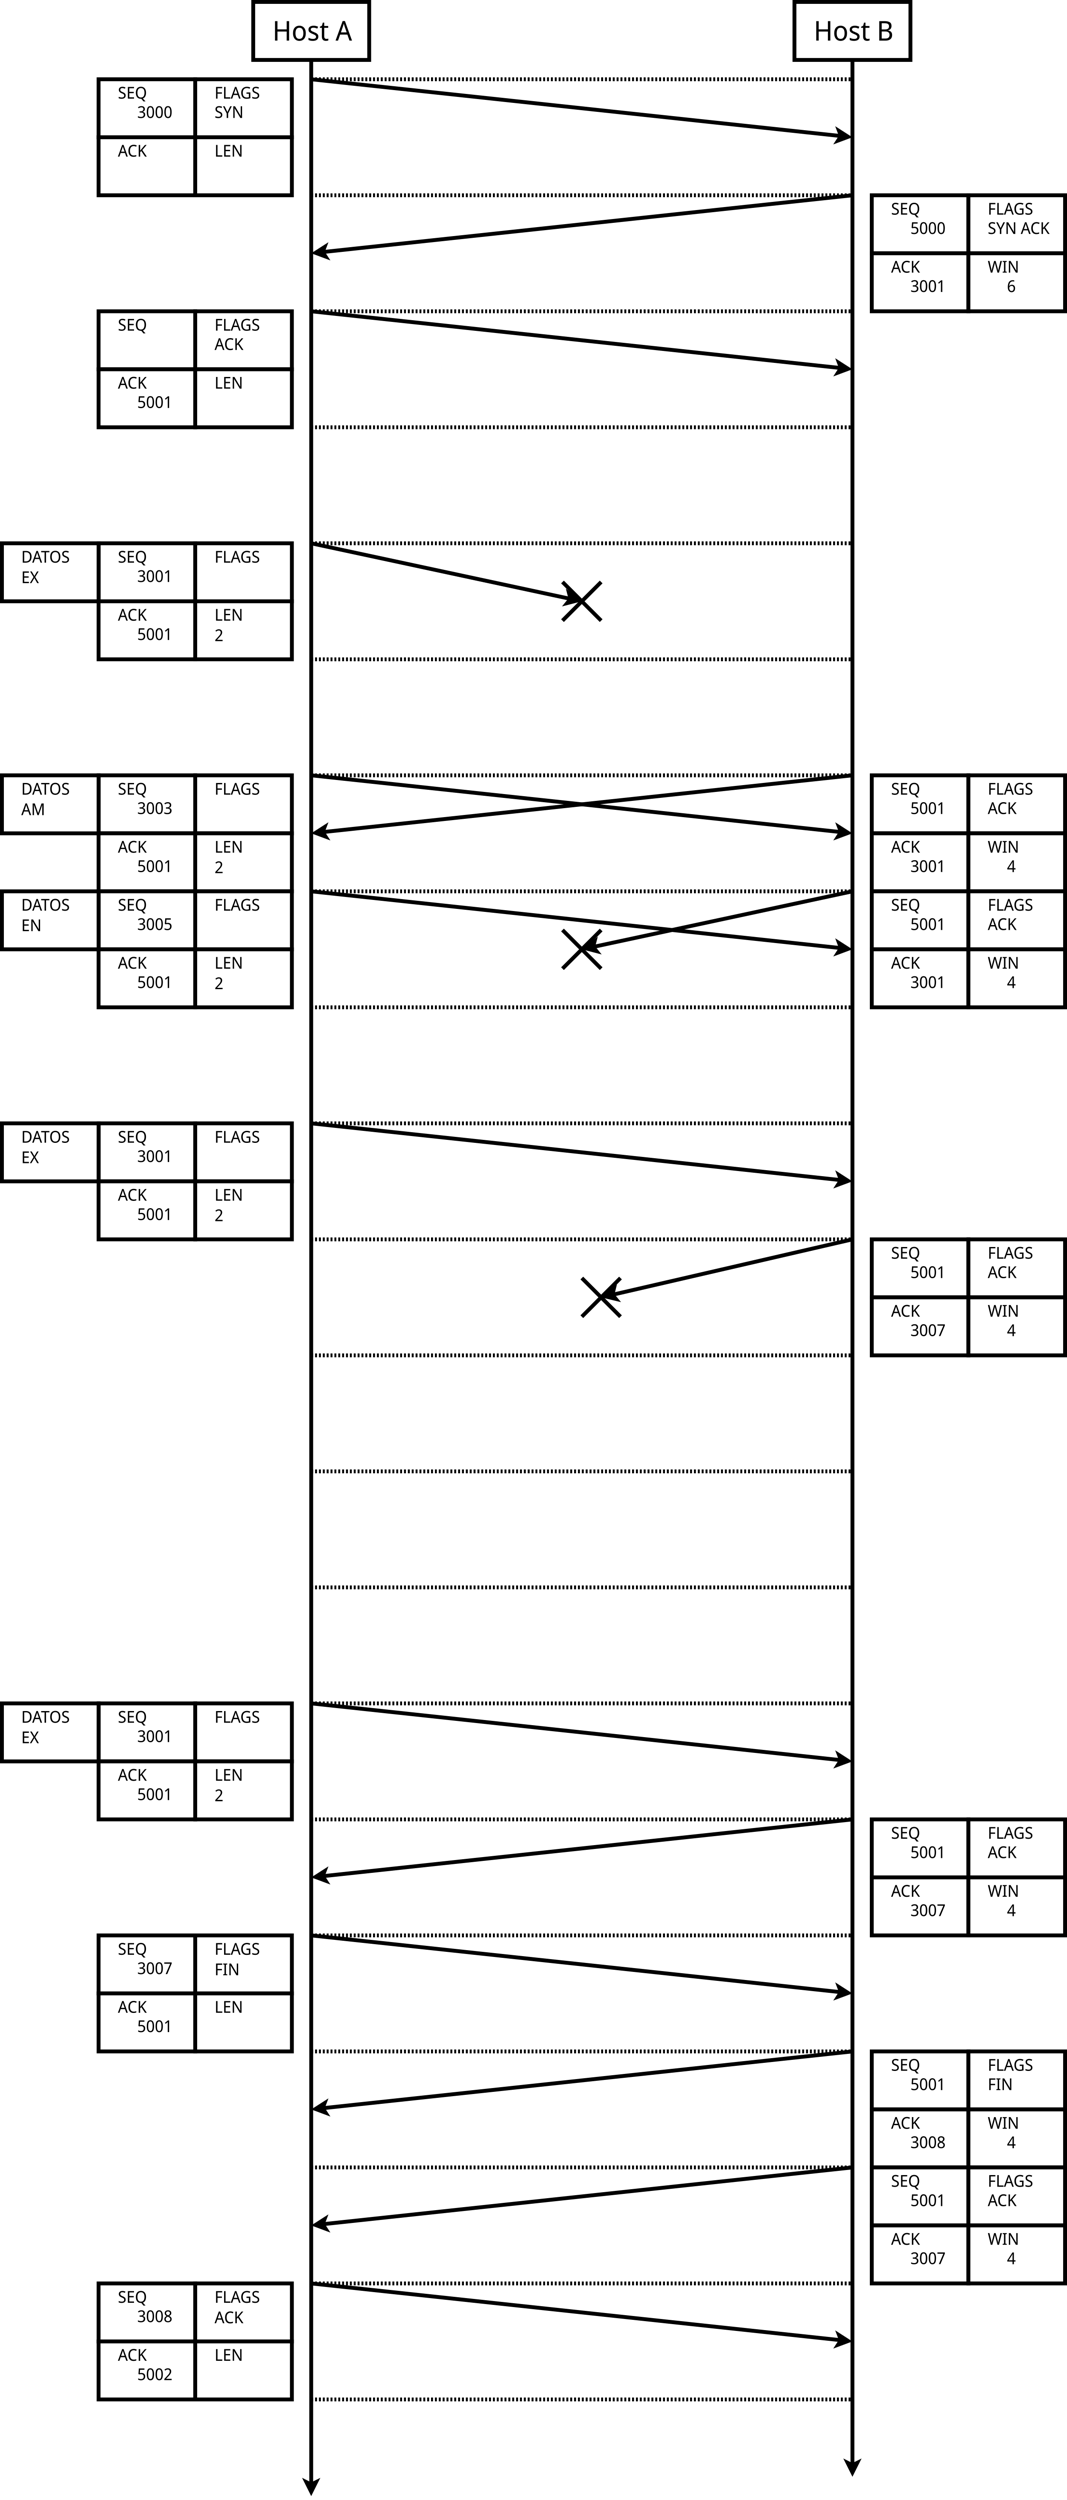 <?xml version="1.0" encoding="UTF-8"?>
<svg xmlns="http://www.w3.org/2000/svg" xmlns:xlink="http://www.w3.org/1999/xlink" width="1104pt" height="2586pt" viewBox="0 0 1104 2586" version="1.1">
<defs>
<g>
<symbol overflow="visible" id="glyph0-0">
<path style="stroke:none;" d="M 2.484 0 L 2.484 -20.141 L 13.375 -20.141 L 13.375 0 Z M 3.844 -1.438 L 12.016 -1.438 L 12.016 -18.703 L 3.844 -18.703 Z M 3.844 -1.438 "/>
</symbol>
<symbol overflow="visible" id="glyph0-1">
<path style="stroke:none;" d="M 17.125 0 L 14.625 0 L 14.625 -9.391 L 5.078 -9.391 L 5.078 0 L 2.562 0 L 2.562 -20.141 L 5.078 -20.141 L 5.078 -11.625 L 14.625 -11.625 L 14.625 -20.141 L 17.125 -20.141 Z M 17.125 0 "/>
</symbol>
<symbol overflow="visible" id="glyph0-2">
<path style="stroke:none;" d="M 14.672 -7.594 C 14.672 -5.094 14.066 -3.156 12.859 -1.781 C 11.66 -0.406 10.035 0.281 7.984 0.281 C 6.723 0.281 5.598 -0.02 4.609 -0.625 C 3.617 -1.238 2.844 -2.133 2.281 -3.312 C 1.719 -4.488 1.438 -5.914 1.438 -7.594 C 1.438 -10.094 2.031 -12.02 3.219 -13.375 C 4.406 -14.727 6.023 -15.406 8.078 -15.406 C 9.348 -15.406 10.484 -15.098 11.484 -14.484 C 12.484 -13.879 13.266 -13 13.828 -11.844 C 14.391 -10.688 14.672 -9.27 14.672 -7.594 Z M 3.984 -7.594 C 3.984 -5.801 4.305 -4.383 4.953 -3.344 C 5.598 -2.301 6.629 -1.781 8.047 -1.781 C 9.453 -1.781 10.484 -2.301 11.141 -3.344 C 11.805 -4.383 12.141 -5.801 12.141 -7.594 C 12.141 -9.375 11.805 -10.77 11.141 -11.781 C 10.484 -12.801 9.441 -13.312 8.016 -13.312 C 6.598 -13.312 5.57 -12.801 4.938 -11.781 C 4.301 -10.77 3.984 -9.375 3.984 -7.594 Z M 3.984 -7.594 "/>
</symbol>
<symbol overflow="visible" id="glyph0-3">
<path style="stroke:none;" d="M 11.562 -4.172 C 11.562 -2.703 11.051 -1.594 10.031 -0.844 C 9.02 -0.094 7.633 0.281 5.875 0.281 C 4.875 0.281 4.008 0.195 3.281 0.031 C 2.562 -0.133 1.926 -0.367 1.375 -0.672 L 1.375 -2.938 C 1.957 -2.633 2.656 -2.352 3.469 -2.094 C 4.281 -1.844 5.098 -1.719 5.922 -1.719 C 7.066 -1.719 7.898 -1.922 8.422 -2.328 C 8.941 -2.734 9.203 -3.273 9.203 -3.953 C 9.203 -4.328 9.102 -4.664 8.906 -4.969 C 8.707 -5.27 8.359 -5.57 7.859 -5.875 C 7.359 -6.176 6.641 -6.516 5.703 -6.891 C 4.797 -7.266 4.02 -7.641 3.375 -8.016 C 2.727 -8.391 2.227 -8.836 1.875 -9.359 C 1.531 -9.891 1.359 -10.57 1.359 -11.406 C 1.359 -12.676 1.848 -13.66 2.828 -14.359 C 3.805 -15.055 5.102 -15.406 6.719 -15.406 C 7.582 -15.406 8.391 -15.312 9.141 -15.125 C 9.891 -14.938 10.602 -14.691 11.281 -14.391 L 10.469 -12.422 C 9.863 -12.68 9.234 -12.906 8.578 -13.094 C 7.922 -13.281 7.254 -13.375 6.578 -13.375 C 5.648 -13.375 4.941 -13.207 4.453 -12.875 C 3.961 -12.551 3.719 -12.109 3.719 -11.547 C 3.719 -11.109 3.832 -10.742 4.062 -10.453 C 4.289 -10.16 4.66 -9.879 5.172 -9.609 C 5.691 -9.336 6.406 -9.02 7.312 -8.656 C 8.207 -8.301 8.969 -7.938 9.594 -7.562 C 10.227 -7.188 10.711 -6.727 11.047 -6.188 C 11.391 -5.656 11.562 -4.984 11.562 -4.172 Z M 11.562 -4.172 "/>
</symbol>
<symbol overflow="visible" id="glyph0-4">
<path style="stroke:none;" d="M 7.109 -1.75 C 7.461 -1.75 7.828 -1.773 8.203 -1.828 C 8.586 -1.891 8.898 -1.969 9.141 -2.062 L 9.141 -0.172 C 8.879 -0.035 8.508 0.07 8.031 0.156 C 7.551 0.238 7.094 0.281 6.656 0.281 C 5.906 0.281 5.207 0.145 4.562 -0.125 C 3.926 -0.395 3.414 -0.867 3.031 -1.547 C 2.645 -2.223 2.453 -3.176 2.453 -4.406 L 2.453 -13.203 L 0.453 -13.203 L 0.453 -14.391 L 2.516 -15.375 L 3.438 -18.594 L 4.906 -18.594 L 4.906 -15.125 L 9.031 -15.125 L 9.031 -13.203 L 4.906 -13.203 L 4.906 -4.453 C 4.906 -3.535 5.113 -2.852 5.531 -2.406 C 5.945 -1.969 6.473 -1.75 7.109 -1.75 Z M 7.109 -1.75 "/>
</symbol>
<symbol overflow="visible" id="glyph0-5">
<path style="stroke:none;" d=""/>
</symbol>
<symbol overflow="visible" id="glyph0-6">
<path style="stroke:none;" d="M 14.422 0 L 12.219 -6.234 L 4.734 -6.234 L 2.562 0 L 0 0 L 7.344 -20.234 L 9.703 -20.234 L 17.016 0 Z M 11.484 -8.5 L 9.391 -14.594 C 9.336 -14.738 9.254 -15.008 9.141 -15.406 C 9.023 -15.801 8.898 -16.207 8.766 -16.625 C 8.641 -17.051 8.551 -17.379 8.5 -17.609 C 8.363 -17.023 8.211 -16.453 8.047 -15.891 C 7.891 -15.336 7.754 -14.906 7.641 -14.594 L 5.562 -8.5 Z M 11.484 -8.5 "/>
</symbol>
<symbol overflow="visible" id="glyph0-7">
<path style="stroke:none;" d="M 2.562 -20.141 L 8.016 -20.141 C 10.379 -20.141 12.172 -19.766 13.391 -19.016 C 14.617 -18.266 15.234 -16.977 15.234 -15.156 C 15.234 -13.969 14.93 -12.984 14.328 -12.203 C 13.734 -11.422 12.852 -10.914 11.688 -10.688 L 11.688 -10.547 C 12.477 -10.398 13.188 -10.145 13.812 -9.781 C 14.445 -9.426 14.945 -8.922 15.312 -8.266 C 15.676 -7.609 15.859 -6.766 15.859 -5.734 C 15.859 -3.898 15.27 -2.484 14.094 -1.484 C 12.914 -0.492 11.301 0 9.25 0 L 2.562 0 Z M 5.078 -11.562 L 8.5 -11.562 C 10.07 -11.562 11.156 -11.836 11.75 -12.391 C 12.344 -12.953 12.641 -13.781 12.641 -14.875 C 12.641 -15.977 12.273 -16.77 11.547 -17.25 C 10.828 -17.727 9.688 -17.969 8.125 -17.969 L 5.078 -17.969 Z M 5.078 -9.453 L 5.078 -2.141 L 8.797 -2.141 C 10.441 -2.141 11.586 -2.488 12.234 -3.188 C 12.879 -3.883 13.203 -4.797 13.203 -5.922 C 13.203 -6.973 12.867 -7.82 12.203 -8.469 C 11.535 -9.125 10.348 -9.453 8.641 -9.453 Z M 5.078 -9.453 "/>
</symbol>
<symbol overflow="visible" id="glyph1-0">
<path style="stroke:none;" d="M 1.484 0 L 1.484 -12.094 L 8.031 -12.094 L 8.031 0 Z M 2.297 -0.859 L 7.219 -0.859 L 7.219 -11.234 L 2.297 -11.234 Z M 2.297 -0.859 "/>
</symbol>
<symbol overflow="visible" id="glyph1-1">
<path style="stroke:none;" d="M 8.656 0 L 7.328 -3.75 L 2.844 -3.75 L 1.547 0 L 0 0 L 4.406 -12.141 L 5.828 -12.141 L 10.219 0 Z M 6.891 -5.094 L 5.641 -8.75 C 5.609 -8.844 5.555 -9.008 5.484 -9.25 C 5.422 -9.488 5.348 -9.734 5.266 -9.984 C 5.191 -10.234 5.133 -10.426 5.094 -10.562 C 5.02 -10.219 4.93 -9.879 4.828 -9.547 C 4.734 -9.211 4.656 -8.945 4.594 -8.75 L 3.344 -5.094 Z M 6.891 -5.094 "/>
</symbol>
<symbol overflow="visible" id="glyph1-2">
<path style="stroke:none;" d="M 6.406 -10.922 C 5.207 -10.922 4.266 -10.484 3.578 -9.609 C 2.898 -8.742 2.562 -7.555 2.562 -6.047 C 2.562 -4.547 2.879 -3.359 3.516 -2.484 C 4.148 -1.609 5.109 -1.172 6.391 -1.172 C 6.867 -1.172 7.332 -1.211 7.781 -1.297 C 8.238 -1.391 8.688 -1.504 9.125 -1.641 L 9.125 -0.328 C 8.695 -0.148 8.254 -0.023 7.797 0.047 C 7.336 0.129 6.801 0.172 6.188 0.172 C 5.02 0.172 4.047 -0.082 3.266 -0.594 C 2.492 -1.102 1.914 -1.828 1.531 -2.766 C 1.156 -3.703 0.969 -4.801 0.969 -6.062 C 0.969 -7.281 1.176 -8.352 1.594 -9.281 C 2.008 -10.219 2.625 -10.945 3.438 -11.469 C 4.25 -12 5.242 -12.266 6.422 -12.266 C 7.609 -12.266 8.656 -12.023 9.562 -11.547 L 8.984 -10.266 C 8.617 -10.43 8.219 -10.582 7.781 -10.719 C 7.352 -10.852 6.895 -10.922 6.406 -10.922 Z M 6.406 -10.922 "/>
</symbol>
<symbol overflow="visible" id="glyph1-3">
<path style="stroke:none;" d="M 9.906 0 L 8.141 0 L 4.203 -5.781 L 3.047 -4.688 L 3.047 0 L 1.547 0 L 1.547 -12.094 L 3.047 -12.094 L 3.047 -6.125 C 3.348 -6.508 3.656 -6.895 3.969 -7.281 C 4.289 -7.664 4.609 -8.051 4.922 -8.438 L 8 -12.094 L 9.75 -12.094 L 5.281 -6.828 Z M 9.906 0 "/>
</symbol>
<symbol overflow="visible" id="glyph1-4">
<path style="stroke:none;" d="M 1.547 0 L 1.547 -12.094 L 3.047 -12.094 L 3.047 -1.359 L 8 -1.359 L 8 0 Z M 1.547 0 "/>
</symbol>
<symbol overflow="visible" id="glyph1-5">
<path style="stroke:none;" d="M 7.906 0 L 1.547 0 L 1.547 -12.094 L 7.906 -12.094 L 7.906 -10.75 L 3.047 -10.75 L 3.047 -6.984 L 7.625 -6.984 L 7.625 -5.656 L 3.047 -5.656 L 3.047 -1.344 L 7.906 -1.344 Z M 7.906 0 "/>
</symbol>
<symbol overflow="visible" id="glyph1-6">
<path style="stroke:none;" d="M 10.641 0 L 8.859 0 L 2.859 -10.047 L 2.797 -10.047 C 2.816 -9.648 2.844 -9.156 2.875 -8.562 C 2.914 -7.977 2.938 -7.379 2.938 -6.766 L 2.938 0 L 1.547 0 L 1.547 -12.094 L 3.297 -12.094 L 9.281 -2.078 L 9.344 -2.078 C 9.332 -2.266 9.316 -2.535 9.297 -2.891 C 9.285 -3.254 9.27 -3.645 9.25 -4.062 C 9.238 -4.488 9.234 -4.891 9.234 -5.266 L 9.234 -12.094 L 10.641 -12.094 Z M 10.641 0 "/>
</symbol>
<symbol overflow="visible" id="glyph1-7">
<path style="stroke:none;" d="M 7.875 -9.266 C 7.875 -8.453 7.66 -7.805 7.234 -7.328 C 6.805 -6.848 6.227 -6.531 5.5 -6.375 L 5.5 -6.297 C 6.414 -6.18 7.098 -5.875 7.547 -5.375 C 8.004 -4.883 8.234 -4.238 8.234 -3.438 C 8.234 -2.375 7.875 -1.504 7.156 -0.828 C 6.445 -0.16 5.344 0.172 3.844 0.172 C 3.25 0.172 2.695 0.117 2.188 0.016 C 1.676 -0.078 1.188 -0.242 0.719 -0.484 L 0.719 -1.875 C 1.188 -1.613 1.695 -1.414 2.25 -1.281 C 2.801 -1.145 3.332 -1.078 3.844 -1.078 C 4.852 -1.078 5.578 -1.289 6.016 -1.719 C 6.453 -2.145 6.672 -2.727 6.672 -3.469 C 6.672 -4.227 6.395 -4.773 5.844 -5.109 C 5.301 -5.441 4.523 -5.609 3.516 -5.609 L 2.453 -5.609 L 2.453 -6.875 L 3.547 -6.875 C 4.484 -6.875 5.188 -7.082 5.656 -7.5 C 6.133 -7.914 6.375 -8.469 6.375 -9.156 C 6.375 -9.75 6.191 -10.207 5.828 -10.531 C 5.461 -10.852 4.969 -11.016 4.344 -11.016 C 3.727 -11.016 3.203 -10.914 2.766 -10.719 C 2.328 -10.531 1.906 -10.289 1.5 -10 L 0.781 -11.016 C 1.188 -11.348 1.688 -11.641 2.281 -11.891 C 2.883 -12.141 3.57 -12.266 4.344 -12.266 C 5.52 -12.266 6.398 -11.977 6.984 -11.406 C 7.578 -10.844 7.875 -10.129 7.875 -9.266 Z M 7.875 -9.266 "/>
</symbol>
<symbol overflow="visible" id="glyph1-8">
<path style="stroke:none;" d="M 8.328 -6.062 C 8.328 -4.75 8.203 -3.629 7.953 -2.703 C 7.703 -1.785 7.297 -1.078 6.734 -0.578 C 6.172 -0.078 5.441 0.172 4.547 0.172 C 3.254 0.172 2.301 -0.379 1.688 -1.484 C 1.07 -2.586 0.766 -4.113 0.766 -6.062 C 0.766 -7.375 0.883 -8.492 1.125 -9.422 C 1.375 -10.348 1.773 -11.055 2.328 -11.547 C 2.891 -12.035 3.629 -12.281 4.547 -12.281 C 5.816 -12.281 6.766 -11.734 7.391 -10.641 C 8.016 -9.555 8.328 -8.031 8.328 -6.062 Z M 2.234 -6.062 C 2.234 -4.406 2.406 -3.16 2.75 -2.328 C 3.102 -1.504 3.703 -1.094 4.547 -1.094 C 5.379 -1.094 5.969 -1.504 6.312 -2.328 C 6.664 -3.148 6.844 -4.395 6.844 -6.062 C 6.844 -7.707 6.664 -8.941 6.312 -9.766 C 5.969 -10.598 5.379 -11.016 4.547 -11.016 C 3.703 -11.016 3.102 -10.598 2.75 -9.766 C 2.406 -8.941 2.234 -7.707 2.234 -6.062 Z M 2.234 -6.062 "/>
</symbol>
<symbol overflow="visible" id="glyph1-9">
<path style="stroke:none;" d="M 8.016 -3.234 C 8.016 -2.16 7.645 -1.32 6.906 -0.719 C 6.176 -0.125 5.191 0.172 3.953 0.172 C 3.316 0.172 2.723 0.117 2.172 0.016 C 1.629 -0.086 1.176 -0.227 0.812 -0.406 L 0.812 -1.859 C 1.207 -1.68 1.688 -1.52 2.25 -1.375 C 2.82 -1.227 3.41 -1.156 4.016 -1.156 C 4.836 -1.156 5.457 -1.328 5.875 -1.672 C 6.289 -2.023 6.5 -2.5 6.5 -3.094 C 6.5 -3.488 6.414 -3.82 6.25 -4.094 C 6.094 -4.363 5.82 -4.613 5.438 -4.844 C 5.051 -5.07 4.523 -5.32 3.859 -5.594 C 2.922 -5.957 2.203 -6.41 1.703 -6.953 C 1.203 -7.504 0.953 -8.25 0.953 -9.188 C 0.953 -9.812 1.102 -10.352 1.406 -10.812 C 1.719 -11.281 2.145 -11.641 2.688 -11.891 C 3.238 -12.141 3.879 -12.266 4.609 -12.266 C 5.223 -12.266 5.789 -12.203 6.312 -12.078 C 6.832 -11.953 7.312 -11.785 7.75 -11.578 L 7.281 -10.281 C 6.875 -10.457 6.441 -10.609 5.984 -10.734 C 5.523 -10.859 5.055 -10.922 4.578 -10.922 C 3.867 -10.922 3.336 -10.758 2.984 -10.438 C 2.641 -10.113 2.469 -9.688 2.469 -9.156 C 2.469 -8.75 2.547 -8.41 2.703 -8.141 C 2.867 -7.867 3.129 -7.625 3.484 -7.406 C 3.848 -7.188 4.328 -6.957 4.922 -6.719 C 5.586 -6.457 6.148 -6.176 6.609 -5.875 C 7.066 -5.582 7.414 -5.227 7.656 -4.812 C 7.895 -4.395 8.016 -3.867 8.016 -3.234 Z M 8.016 -3.234 "/>
</symbol>
<symbol overflow="visible" id="glyph1-10">
<path style="stroke:none;" d="M 4.547 -6.141 L 7.453 -12.094 L 9.078 -12.094 L 5.297 -4.688 L 5.297 0 L 3.797 0 L 3.797 -4.625 L 0 -12.094 L 1.641 -12.094 Z M 4.547 -6.141 "/>
</symbol>
<symbol overflow="visible" id="glyph1-11">
<path style="stroke:none;" d="M 11.484 -6.062 C 11.484 -4.582 11.207 -3.32 10.656 -2.281 C 10.102 -1.238 9.289 -0.523 8.219 -0.141 L 10.938 2.875 L 8.812 2.875 L 6.609 0.156 C 6.547 0.156 6.477 0.156 6.406 0.156 C 6.344 0.164 6.285 0.172 6.234 0.172 C 5.047 0.172 4.062 -0.086 3.281 -0.609 C 2.5 -1.129 1.914 -1.859 1.531 -2.797 C 1.156 -3.734 0.969 -4.828 0.969 -6.078 C 0.969 -7.305 1.156 -8.383 1.531 -9.312 C 1.914 -10.25 2.5 -10.977 3.281 -11.5 C 4.07 -12.02 5.062 -12.281 6.25 -12.281 C 7.383 -12.281 8.344 -12.02 9.125 -11.5 C 9.906 -10.988 10.492 -10.266 10.891 -9.328 C 11.285 -8.398 11.484 -7.312 11.484 -6.062 Z M 2.562 -6.062 C 2.562 -4.539 2.859 -3.344 3.453 -2.469 C 4.047 -1.594 4.973 -1.156 6.234 -1.156 C 7.492 -1.156 8.414 -1.594 9 -2.469 C 9.594 -3.344 9.891 -4.539 9.891 -6.062 C 9.891 -7.582 9.598 -8.773 9.016 -9.641 C 8.43 -10.504 7.508 -10.938 6.25 -10.938 C 4.977 -10.938 4.047 -10.504 3.453 -9.641 C 2.859 -8.773 2.562 -7.582 2.562 -6.062 Z M 2.562 -6.062 "/>
</symbol>
<symbol overflow="visible" id="glyph1-12">
<path style="stroke:none;" d="M 3.047 0 L 1.547 0 L 1.547 -12.094 L 7.906 -12.094 L 7.906 -10.75 L 3.047 -10.75 L 3.047 -6.469 L 7.609 -6.469 L 7.609 -5.125 L 3.047 -5.125 Z M 3.047 0 "/>
</symbol>
<symbol overflow="visible" id="glyph1-13">
<path style="stroke:none;" d="M 6.422 -6.391 L 10.406 -6.391 L 10.406 -0.453 C 9.789 -0.242 9.164 -0.086 8.531 0.016 C 7.906 0.117 7.195 0.172 6.406 0.172 C 5.227 0.172 4.234 -0.078 3.422 -0.578 C 2.617 -1.086 2.008 -1.805 1.594 -2.734 C 1.176 -3.66 0.969 -4.766 0.969 -6.047 C 0.969 -7.297 1.195 -8.383 1.656 -9.312 C 2.125 -10.25 2.797 -10.973 3.672 -11.484 C 4.555 -12.004 5.617 -12.266 6.859 -12.266 C 7.492 -12.266 8.094 -12.203 8.656 -12.078 C 9.227 -11.953 9.758 -11.773 10.25 -11.547 L 9.688 -10.234 C 9.289 -10.41 8.844 -10.566 8.344 -10.703 C 7.844 -10.848 7.328 -10.922 6.797 -10.922 C 5.453 -10.922 4.406 -10.484 3.656 -9.609 C 2.914 -8.734 2.547 -7.547 2.547 -6.047 C 2.547 -5.086 2.688 -4.238 2.969 -3.5 C 3.25 -2.758 3.695 -2.18 4.312 -1.766 C 4.926 -1.359 5.727 -1.156 6.719 -1.156 C 7.207 -1.156 7.617 -1.18 7.953 -1.234 C 8.297 -1.297 8.609 -1.363 8.891 -1.438 L 8.891 -5.031 L 6.422 -5.031 Z M 6.422 -6.391 "/>
</symbol>
<symbol overflow="visible" id="glyph1-14">
<path style="stroke:none;" d="M 14.656 -12.094 L 11.641 0 L 10.094 0 L 7.938 -7.922 C 7.852 -8.242 7.766 -8.57 7.672 -8.906 C 7.586 -9.238 7.52 -9.531 7.469 -9.781 C 7.414 -10.031 7.383 -10.207 7.375 -10.312 C 7.344 -10.164 7.273 -9.852 7.172 -9.375 C 7.078 -8.895 6.961 -8.395 6.828 -7.875 L 4.719 0 L 3.172 0 L 0.172 -12.094 L 1.75 -12.094 L 3.484 -4.703 C 3.598 -4.18 3.695 -3.676 3.781 -3.188 C 3.875 -2.707 3.953 -2.254 4.016 -1.828 C 4.066 -2.266 4.145 -2.742 4.25 -3.266 C 4.363 -3.785 4.488 -4.297 4.625 -4.797 L 6.594 -12.094 L 8.141 -12.094 L 10.203 -4.75 C 10.348 -4.227 10.469 -3.707 10.562 -3.188 C 10.664 -2.664 10.75 -2.211 10.812 -1.828 C 10.852 -2.242 10.922 -2.695 11.016 -3.188 C 11.117 -3.676 11.234 -4.188 11.359 -4.719 L 13.094 -12.094 Z M 14.656 -12.094 "/>
</symbol>
<symbol overflow="visible" id="glyph1-15">
<path style="stroke:none;" d="M 4.812 0 L 0.625 0 L 0.625 -0.875 L 1.969 -1.203 L 1.969 -10.875 L 0.625 -11.219 L 0.625 -12.094 L 4.812 -12.094 L 4.812 -11.219 L 3.469 -10.875 L 3.469 -1.203 L 4.812 -0.875 Z M 4.812 0 "/>
</symbol>
<symbol overflow="visible" id="glyph1-16">
<path style="stroke:none;" d=""/>
</symbol>
<symbol overflow="visible" id="glyph1-17">
<path style="stroke:none;" d="M 5.703 0 L 4.266 0 L 4.266 -8.453 C 4.266 -8.941 4.27 -9.332 4.281 -9.625 C 4.289 -9.914 4.312 -10.219 4.344 -10.531 C 4.176 -10.352 4.02 -10.195 3.875 -10.062 C 3.727 -9.938 3.555 -9.785 3.359 -9.609 L 2.156 -8.547 L 1.375 -9.547 L 4.484 -12.094 L 5.703 -12.094 Z M 5.703 0 "/>
</symbol>
<symbol overflow="visible" id="glyph1-18">
<path style="stroke:none;" d="M 4.406 -7.422 C 5.551 -7.422 6.473 -7.109 7.172 -6.484 C 7.867 -5.867 8.219 -4.992 8.219 -3.859 C 8.219 -2.609 7.844 -1.625 7.094 -0.906 C 6.344 -0.188 5.285 0.172 3.922 0.172 C 3.336 0.172 2.789 0.113 2.281 0 C 1.781 -0.113 1.348 -0.273 0.984 -0.484 L 0.984 -1.891 C 1.367 -1.648 1.832 -1.457 2.375 -1.312 C 2.926 -1.164 3.453 -1.094 3.953 -1.094 C 4.773 -1.094 5.438 -1.305 5.938 -1.734 C 6.445 -2.16 6.703 -2.816 6.703 -3.703 C 6.703 -4.492 6.477 -5.102 6.031 -5.531 C 5.582 -5.957 4.867 -6.172 3.891 -6.172 C 3.586 -6.172 3.242 -6.141 2.859 -6.078 C 2.484 -6.023 2.188 -5.969 1.969 -5.906 L 1.25 -6.391 L 1.672 -12.094 L 7.422 -12.094 L 7.422 -10.734 L 2.953 -10.734 L 2.672 -7.234 C 2.859 -7.266 3.098 -7.301 3.391 -7.344 C 3.691 -7.395 4.031 -7.422 4.406 -7.422 Z M 4.406 -7.422 "/>
</symbol>
<symbol overflow="visible" id="glyph1-19">
<path style="stroke:none;" d="M 0.844 -5.172 C 0.844 -6.035 0.914 -6.891 1.062 -7.734 C 1.207 -8.578 1.469 -9.336 1.844 -10.016 C 2.227 -10.703 2.758 -11.25 3.438 -11.656 C 4.125 -12.062 5.008 -12.266 6.094 -12.266 C 6.32 -12.266 6.566 -12.25 6.828 -12.219 C 7.098 -12.195 7.32 -12.16 7.5 -12.109 L 7.5 -10.844 C 7.312 -10.906 7.094 -10.953 6.844 -10.984 C 6.602 -11.023 6.363 -11.047 6.125 -11.047 C 5.395 -11.047 4.789 -10.914 4.312 -10.656 C 3.832 -10.395 3.453 -10.035 3.172 -9.578 C 2.891 -9.129 2.68 -8.609 2.547 -8.016 C 2.422 -7.43 2.336 -6.805 2.297 -6.141 L 2.406 -6.141 C 2.645 -6.535 2.977 -6.875 3.406 -7.156 C 3.832 -7.438 4.391 -7.578 5.078 -7.578 C 6.078 -7.578 6.875 -7.254 7.469 -6.609 C 8.062 -5.973 8.359 -5.066 8.359 -3.891 C 8.359 -2.629 8.031 -1.633 7.375 -0.906 C 6.727 -0.188 5.852 0.172 4.75 0.172 C 4.02 0.172 3.359 -0.02 2.766 -0.406 C 2.172 -0.789 1.703 -1.379 1.359 -2.172 C 1.016 -2.961 0.844 -3.961 0.844 -5.172 Z M 4.719 -1.078 C 5.375 -1.078 5.898 -1.305 6.297 -1.766 C 6.703 -2.223 6.906 -2.93 6.906 -3.891 C 6.906 -4.66 6.727 -5.27 6.375 -5.719 C 6.02 -6.176 5.484 -6.406 4.766 -6.406 C 4.273 -6.406 3.848 -6.289 3.484 -6.062 C 3.129 -5.844 2.848 -5.562 2.641 -5.219 C 2.441 -4.875 2.344 -4.531 2.344 -4.188 C 2.344 -3.695 2.43 -3.211 2.609 -2.734 C 2.785 -2.254 3.047 -1.859 3.391 -1.547 C 3.742 -1.234 4.188 -1.078 4.719 -1.078 Z M 4.719 -1.078 "/>
</symbol>
<symbol overflow="visible" id="glyph1-20">
<path style="stroke:none;" d="M 8.312 0 L 0.766 0 L 0.766 -1.234 L 3.719 -4.438 C 4.289 -5.051 4.77 -5.594 5.156 -6.062 C 5.539 -6.539 5.832 -7.004 6.031 -7.453 C 6.238 -7.898 6.344 -8.398 6.344 -8.953 C 6.344 -9.617 6.16 -10.125 5.797 -10.469 C 5.441 -10.82 4.973 -11 4.391 -11 C 3.848 -11 3.367 -10.895 2.953 -10.688 C 2.535 -10.477 2.109 -10.195 1.672 -9.844 L 0.875 -10.844 C 1.332 -11.238 1.848 -11.57 2.422 -11.844 C 2.992 -12.125 3.656 -12.266 4.406 -12.266 C 5.469 -12.266 6.305 -11.973 6.922 -11.391 C 7.547 -10.816 7.859 -10.035 7.859 -9.047 C 7.859 -8.41 7.734 -7.816 7.484 -7.266 C 7.234 -6.723 6.891 -6.176 6.453 -5.625 C 6.016 -5.082 5.504 -4.504 4.922 -3.891 L 2.609 -1.422 L 2.625 -1.359 L 8.312 -1.359 Z M 8.312 0 "/>
</symbol>
<symbol overflow="visible" id="glyph1-21">
<path style="stroke:none;" d="M 8.797 -2.75 L 7.141 -2.75 L 7.141 0 L 5.719 0 L 5.719 -2.75 L 0.328 -2.75 L 0.328 -4.016 L 5.641 -12.156 L 7.141 -12.156 L 7.141 -4.078 L 8.797 -4.078 Z M 5.719 -4.078 L 5.719 -7.891 C 5.719 -8.484 5.727 -8.984 5.75 -9.391 C 5.781 -9.805 5.801 -10.195 5.812 -10.562 L 5.734 -10.562 C 5.648 -10.352 5.547 -10.125 5.422 -9.875 C 5.297 -9.625 5.176 -9.414 5.062 -9.25 L 1.75 -4.078 Z M 5.719 -4.078 "/>
</symbol>
<symbol overflow="visible" id="glyph1-22">
<path style="stroke:none;" d="M 10.672 -6.172 C 10.672 -4.117 10.145 -2.578 9.094 -1.547 C 8.039 -0.516 6.578 0 4.703 0 L 1.547 0 L 1.547 -12.094 L 5.047 -12.094 C 6.203 -12.094 7.195 -11.863 8.031 -11.406 C 8.875 -10.957 9.523 -10.289 9.984 -9.406 C 10.441 -8.531 10.672 -7.453 10.672 -6.172 Z M 9.078 -6.109 C 9.078 -7.723 8.707 -8.906 7.969 -9.656 C 7.238 -10.414 6.203 -10.797 4.859 -10.797 L 3.047 -10.797 L 3.047 -1.297 L 4.562 -1.297 C 7.57 -1.297 9.078 -2.898 9.078 -6.109 Z M 9.078 -6.109 "/>
</symbol>
<symbol overflow="visible" id="glyph1-23">
<path style="stroke:none;" d="M 5.203 0 L 3.688 0 L 3.688 -10.75 L 0.172 -10.75 L 0.172 -12.094 L 8.688 -12.094 L 8.688 -10.75 L 5.203 -10.75 Z M 5.203 0 "/>
</symbol>
<symbol overflow="visible" id="glyph1-24">
<path style="stroke:none;" d="M 11.484 -6.062 C 11.484 -4.812 11.285 -3.719 10.891 -2.781 C 10.492 -1.852 9.906 -1.129 9.125 -0.609 C 8.344 -0.086 7.379 0.172 6.234 0.172 C 5.047 0.172 4.062 -0.086 3.281 -0.609 C 2.5 -1.129 1.914 -1.859 1.531 -2.797 C 1.156 -3.734 0.969 -4.828 0.969 -6.078 C 0.969 -7.305 1.156 -8.383 1.531 -9.312 C 1.914 -10.25 2.5 -10.977 3.281 -11.5 C 4.07 -12.02 5.062 -12.281 6.25 -12.281 C 7.383 -12.281 8.344 -12.02 9.125 -11.5 C 9.906 -10.988 10.492 -10.266 10.891 -9.328 C 11.285 -8.398 11.484 -7.312 11.484 -6.062 Z M 2.562 -6.062 C 2.562 -4.539 2.859 -3.344 3.453 -2.469 C 4.047 -1.594 4.973 -1.156 6.234 -1.156 C 7.492 -1.156 8.414 -1.594 9 -2.469 C 9.594 -3.344 9.891 -4.539 9.891 -6.062 C 9.891 -7.582 9.598 -8.773 9.016 -9.641 C 8.43 -10.504 7.508 -10.938 6.25 -10.938 C 4.977 -10.938 4.047 -10.504 3.453 -9.641 C 2.859 -8.773 2.562 -7.582 2.562 -6.062 Z M 2.562 -6.062 "/>
</symbol>
<symbol overflow="visible" id="glyph1-25">
<path style="stroke:none;" d="M 6.531 0 L 2.875 -10.609 L 2.812 -10.609 C 2.844 -10.254 2.867 -9.781 2.891 -9.188 C 2.922 -8.594 2.938 -7.973 2.938 -7.328 L 2.938 0 L 1.547 0 L 1.547 -12.094 L 3.75 -12.094 L 7.188 -2.188 L 7.25 -2.188 L 10.75 -12.094 L 12.953 -12.094 L 12.953 0 L 11.469 0 L 11.469 -7.438 C 11.469 -8.02 11.477 -8.598 11.5 -9.172 C 11.531 -9.754 11.555 -10.223 11.578 -10.578 L 11.516 -10.578 L 7.797 0 Z M 6.531 0 "/>
</symbol>
<symbol overflow="visible" id="glyph1-26">
<path style="stroke:none;" d="M 9.359 0 L 7.656 0 L 4.672 -5.25 L 1.641 0 L 0.047 0 L 3.828 -6.297 L 0.281 -12.094 L 1.969 -12.094 L 4.719 -7.344 L 7.5 -12.094 L 9.094 -12.094 L 5.578 -6.328 Z M 9.359 0 "/>
</symbol>
<symbol overflow="visible" id="glyph1-27">
<path style="stroke:none;" d="M 2.141 0 L 6.781 -10.734 L 0.672 -10.734 L 0.672 -12.094 L 8.344 -12.094 L 8.344 -10.938 L 3.766 0 Z M 2.141 0 "/>
</symbol>
<symbol overflow="visible" id="glyph1-28">
<path style="stroke:none;" d="M 4.547 -12.266 C 5.535 -12.266 6.348 -12.016 6.984 -11.516 C 7.629 -11.016 7.953 -10.297 7.953 -9.359 C 7.953 -8.629 7.738 -8.031 7.312 -7.562 C 6.895 -7.102 6.395 -6.719 5.812 -6.406 C 6.27 -6.156 6.691 -5.883 7.078 -5.594 C 7.461 -5.301 7.766 -4.957 7.984 -4.562 C 8.211 -4.164 8.328 -3.691 8.328 -3.141 C 8.328 -2.117 7.984 -1.312 7.297 -0.719 C 6.617 -0.125 5.719 0.172 4.594 0.172 C 3.363 0.172 2.414 -0.113 1.75 -0.688 C 1.094 -1.258 0.766 -2.055 0.766 -3.078 C 0.766 -3.617 0.867 -4.094 1.078 -4.5 C 1.297 -4.914 1.582 -5.27 1.938 -5.562 C 2.289 -5.863 2.676 -6.113 3.094 -6.312 C 2.539 -6.656 2.078 -7.066 1.703 -7.547 C 1.328 -8.023 1.141 -8.641 1.141 -9.391 C 1.141 -9.992 1.285 -10.508 1.578 -10.938 C 1.879 -11.363 2.285 -11.691 2.797 -11.922 C 3.305 -12.148 3.891 -12.266 4.547 -12.266 Z M 4.516 -11.062 C 3.941 -11.062 3.473 -10.91 3.109 -10.609 C 2.742 -10.305 2.562 -9.875 2.562 -9.312 C 2.562 -8.895 2.648 -8.547 2.828 -8.266 C 3.016 -7.984 3.258 -7.742 3.562 -7.547 C 3.875 -7.348 4.219 -7.16 4.594 -6.984 C 5.133 -7.223 5.586 -7.52 5.953 -7.875 C 6.316 -8.227 6.5 -8.707 6.5 -9.312 C 6.5 -9.875 6.316 -10.305 5.953 -10.609 C 5.598 -10.91 5.117 -11.062 4.516 -11.062 Z M 2.203 -3.062 C 2.203 -2.477 2.395 -1.988 2.781 -1.594 C 3.164 -1.207 3.758 -1.016 4.562 -1.016 C 5.312 -1.016 5.883 -1.207 6.281 -1.594 C 6.688 -1.988 6.891 -2.492 6.891 -3.109 C 6.891 -3.703 6.672 -4.191 6.234 -4.578 C 5.805 -4.973 5.25 -5.316 4.562 -5.609 L 4.312 -5.703 C 3.625 -5.379 3.098 -5.016 2.734 -4.609 C 2.379 -4.203 2.203 -3.688 2.203 -3.062 Z M 2.203 -3.062 "/>
</symbol>
<symbol overflow="visible" id="glyph2-0">
<path style="stroke:none;" d="M 1.125 0 L 1.125 -9.141 L 6.062 -9.141 L 6.062 0 Z M 1.734 -0.656 L 5.453 -0.656 L 5.453 -8.484 L 1.734 -8.484 Z M 1.734 -0.656 "/>
</symbol>
<symbol overflow="visible" id="glyph2-1">
<path style="stroke:none;" d="M 5.25 -1.891 C 5.25 -1.223 5.016 -0.719 4.547 -0.375 C 4.086 -0.039 3.457 0.125 2.656 0.125 C 2.207 0.125 1.816 0.082 1.484 0 C 1.16 -0.07 0.875 -0.176 0.625 -0.312 L 0.625 -1.328 C 0.895 -1.191 1.211 -1.066 1.578 -0.953 C 1.941 -0.836 2.312 -0.781 2.688 -0.781 C 3.207 -0.781 3.582 -0.867 3.812 -1.047 C 4.051 -1.234 4.172 -1.484 4.172 -1.797 C 4.172 -1.961 4.125 -2.113 4.031 -2.25 C 3.945 -2.383 3.789 -2.52 3.562 -2.656 C 3.332 -2.789 3.004 -2.945 2.578 -3.125 C 2.172 -3.289 1.82 -3.457 1.531 -3.625 C 1.238 -3.801 1.008 -4.008 0.844 -4.25 C 0.688 -4.488 0.609 -4.797 0.609 -5.172 C 0.609 -5.754 0.828 -6.203 1.266 -6.516 C 1.711 -6.828 2.305 -6.984 3.047 -6.984 C 3.441 -6.984 3.805 -6.941 4.141 -6.859 C 4.484 -6.773 4.812 -6.664 5.125 -6.531 L 4.75 -5.625 C 4.477 -5.75 4.191 -5.852 3.891 -5.938 C 3.586 -6.02 3.285 -6.062 2.984 -6.062 C 2.566 -6.062 2.242 -5.988 2.016 -5.844 C 1.797 -5.695 1.688 -5.492 1.688 -5.234 C 1.688 -5.035 1.738 -4.867 1.844 -4.734 C 1.945 -4.609 2.113 -4.484 2.344 -4.359 C 2.582 -4.234 2.906 -4.086 3.312 -3.922 C 3.719 -3.766 4.062 -3.598 4.344 -3.422 C 4.633 -3.254 4.859 -3.047 5.016 -2.797 C 5.172 -2.555 5.25 -2.254 5.25 -1.891 Z M 5.25 -1.891 "/>
</symbol>
</g>
</defs>
<g id="surface9539">
<rect x="0" y="0" width="1104" height="2586" style="fill:rgb(100%,100%,100%);fill-opacity:1;stroke:none;"/>
<path style="fill-rule:evenodd;fill:rgb(100%,100%,100%);fill-opacity:1;stroke-width:0.2;stroke-linecap:butt;stroke-linejoin:miter;stroke:rgb(0%,0%,0%);stroke-opacity:1;stroke-miterlimit:10;" d="M 6 -1 L 12 -1 L 12 2 L 6 2 Z M 6 -1 " transform="matrix(20,0,0,20,142,22)"/>
<g style="fill:rgb(0%,0%,0%);fill-opacity:1;">
  <use xlink:href="#glyph0-1" x="282" y="42.004"/>
  <use xlink:href="#glyph0-2" x="301.727" y="42.004"/>
  <use xlink:href="#glyph0-3" x="317.813" y="42.004"/>
  <use xlink:href="#glyph0-4" x="330.569" y="42.004"/>
  <use xlink:href="#glyph0-5" x="340.306" y="42.004"/>
  <use xlink:href="#glyph0-6" x="347.192" y="42.004"/>
</g>
<path style="fill-rule:evenodd;fill:rgb(100%,100%,100%);fill-opacity:1;stroke-width:0.2;stroke-linecap:butt;stroke-linejoin:miter;stroke:rgb(0%,0%,0%);stroke-opacity:1;stroke-miterlimit:10;" d="M 34 -1 L 40 -1 L 40 2 L 34 2 Z M 34 -1 " transform="matrix(20,0,0,20,142,22)"/>
<g style="fill:rgb(0%,0%,0%);fill-opacity:1;">
  <use xlink:href="#glyph0-1" x="842" y="42.004"/>
  <use xlink:href="#glyph0-2" x="861.727" y="42.004"/>
  <use xlink:href="#glyph0-3" x="877.813" y="42.004"/>
  <use xlink:href="#glyph0-4" x="890.569" y="42.004"/>
  <use xlink:href="#glyph0-5" x="900.306" y="42.004"/>
  <use xlink:href="#glyph0-7" x="907.192" y="42.004"/>
</g>
<path style="fill:none;stroke-width:0.2;stroke-linecap:butt;stroke-linejoin:miter;stroke:rgb(0%,0%,0%);stroke-opacity:1;stroke-dasharray:0.1,0.1;stroke-miterlimit:10;" d="M 9 3 L 37 3 " transform="matrix(20,0,0,20,142,22)"/>
<path style="fill:none;stroke-width:0.2;stroke-linecap:butt;stroke-linejoin:miter;stroke:rgb(0%,0%,0%);stroke-opacity:1;stroke-dasharray:0.1,0.1;stroke-miterlimit:10;" d="M 9 9 L 37 9 " transform="matrix(20,0,0,20,142,22)"/>
<path style="fill:none;stroke-width:0.2;stroke-linecap:butt;stroke-linejoin:miter;stroke:rgb(0%,0%,0%);stroke-opacity:1;stroke-dasharray:0.1,0.1;stroke-miterlimit:10;" d="M 9 15 L 37 15 " transform="matrix(20,0,0,20,142,22)"/>
<path style="fill:none;stroke-width:0.2;stroke-linecap:butt;stroke-linejoin:miter;stroke:rgb(0%,0%,0%);stroke-opacity:1;stroke-dasharray:0.1,0.1;stroke-miterlimit:10;" d="M 9 21 L 37 21 " transform="matrix(20,0,0,20,142,22)"/>
<path style="fill-rule:evenodd;fill:rgb(100%,100%,100%);fill-opacity:1;stroke-width:0.2;stroke-linecap:butt;stroke-linejoin:miter;stroke:rgb(0%,0%,0%);stroke-opacity:1;stroke-miterlimit:10;" d="M -2 3 L 3 3 L 3 6 L -2 6 Z M -2 3 " transform="matrix(20,0,0,20,142,22)"/>
<path style="fill-rule:evenodd;fill:rgb(100%,100%,100%);fill-opacity:1;stroke-width:0.2;stroke-linecap:butt;stroke-linejoin:miter;stroke:rgb(0%,0%,0%);stroke-opacity:1;stroke-miterlimit:10;" d="M 3 3 L 8 3 L 8 6 L 3 6 Z M 3 3 " transform="matrix(20,0,0,20,142,22)"/>
<path style="fill-rule:evenodd;fill:rgb(100%,100%,100%);fill-opacity:1;stroke-width:0.2;stroke-linecap:butt;stroke-linejoin:miter;stroke:rgb(0%,0%,0%);stroke-opacity:1;stroke-miterlimit:10;" d="M -2 6 L 3 6 L 3 9 L -2 9 Z M -2 6 " transform="matrix(20,0,0,20,142,22)"/>
<path style="fill-rule:evenodd;fill:rgb(100%,100%,100%);fill-opacity:1;stroke-width:0.2;stroke-linecap:butt;stroke-linejoin:miter;stroke:rgb(0%,0%,0%);stroke-opacity:1;stroke-miterlimit:10;" d="M 3 6 L 8 6 L 8 9 L 3 9 Z M 3 6 " transform="matrix(20,0,0,20,142,22)"/>
<g style="fill:rgb(0%,0%,0%);fill-opacity:1;">
  <use xlink:href="#glyph1-1" x="122" y="162.019"/>
  <use xlink:href="#glyph1-2" x="131.906" y="162.019"/>
  <use xlink:href="#glyph1-3" x="141.965" y="162.019"/>
</g>
<g style="fill:rgb(0%,0%,0%);fill-opacity:1;">
  <use xlink:href="#glyph1-4" x="222" y="162.019"/>
  <use xlink:href="#glyph1-5" x="230.399" y="162.019"/>
  <use xlink:href="#glyph1-6" x="239.255" y="162.019"/>
</g>
<g style="fill:rgb(0%,0%,0%);fill-opacity:1;">
  <use xlink:href="#glyph1-7" x="142" y="122.019"/>
  <use xlink:href="#glyph1-8" x="151.093" y="122.019"/>
  <use xlink:href="#glyph1-8" x="160.187" y="122.019"/>
  <use xlink:href="#glyph1-8" x="169.28" y="122.019"/>
</g>
<g style="fill:rgb(0%,0%,0%);fill-opacity:1;">
  <use xlink:href="#glyph1-9" x="222" y="122.019"/>
  <use xlink:href="#glyph1-10" x="230.755" y="122.019"/>
  <use xlink:href="#glyph1-6" x="239.831" y="122.019"/>
</g>
<g style="fill:rgb(0%,0%,0%);fill-opacity:1;">
  <use xlink:href="#glyph1-9" x="122" y="102.019"/>
  <use xlink:href="#glyph1-5" x="130.755" y="102.019"/>
  <use xlink:href="#glyph1-11" x="139.611" y="102.019"/>
</g>
<g style="fill:rgb(0%,0%,0%);fill-opacity:1;">
  <use xlink:href="#glyph1-12" x="222" y="102.019"/>
  <use xlink:href="#glyph1-4" x="230.314" y="102.019"/>
  <use xlink:href="#glyph1-1" x="238.713" y="102.019"/>
  <use xlink:href="#glyph1-13" x="248.619" y="102.019"/>
  <use xlink:href="#glyph1-9" x="260.202" y="102.019"/>
</g>
<path style="fill:none;stroke-width:0.2;stroke-linecap:butt;stroke-linejoin:miter;stroke:rgb(0%,0%,0%);stroke-opacity:1;stroke-miterlimit:10;" d="M 9 2 L 9 127.401 " transform="matrix(20,0,0,20,142,22)"/>
<path style="fill-rule:evenodd;fill:rgb(0%,0%,0%);fill-opacity:1;stroke-width:0.2;stroke-linecap:butt;stroke-linejoin:miter;stroke:rgb(0%,0%,0%);stroke-opacity:1;stroke-miterlimit:10;" d="M 9 127.776 L 8.75 127.276 L 9 127.401 L 9.25 127.276 Z M 9 127.776 " transform="matrix(20,0,0,20,142,22)"/>
<path style="fill:none;stroke-width:0.2;stroke-linecap:butt;stroke-linejoin:miter;stroke:rgb(0%,0%,0%);stroke-opacity:1;stroke-miterlimit:10;" d="M 37 2 L 37 126.401 " transform="matrix(20,0,0,20,142,22)"/>
<path style="fill-rule:evenodd;fill:rgb(0%,0%,0%);fill-opacity:1;stroke-width:0.2;stroke-linecap:butt;stroke-linejoin:miter;stroke:rgb(0%,0%,0%);stroke-opacity:1;stroke-miterlimit:10;" d="M 37 126.776 L 36.75 126.276 L 37 126.401 L 37.25 126.276 Z M 37 126.776 " transform="matrix(20,0,0,20,142,22)"/>
<path style="fill-rule:evenodd;fill:rgb(100%,100%,100%);fill-opacity:1;stroke-width:0.2;stroke-linecap:butt;stroke-linejoin:miter;stroke:rgb(0%,0%,0%);stroke-opacity:1;stroke-miterlimit:10;" d="M 38 9 L 43 9 L 43 12 L 38 12 Z M 38 9 " transform="matrix(20,0,0,20,142,22)"/>
<path style="fill-rule:evenodd;fill:rgb(100%,100%,100%);fill-opacity:1;stroke-width:0.2;stroke-linecap:butt;stroke-linejoin:miter;stroke:rgb(0%,0%,0%);stroke-opacity:1;stroke-miterlimit:10;" d="M 43 9 L 48 9 L 48 12 L 43 12 Z M 43 9 " transform="matrix(20,0,0,20,142,22)"/>
<path style="fill-rule:evenodd;fill:rgb(100%,100%,100%);fill-opacity:1;stroke-width:0.2;stroke-linecap:butt;stroke-linejoin:miter;stroke:rgb(0%,0%,0%);stroke-opacity:1;stroke-miterlimit:10;" d="M 38 12 L 43 12 L 43 15 L 38 15 Z M 38 12 " transform="matrix(20,0,0,20,142,22)"/>
<path style="fill-rule:evenodd;fill:rgb(100%,100%,100%);fill-opacity:1;stroke-width:0.2;stroke-linecap:butt;stroke-linejoin:miter;stroke:rgb(0%,0%,0%);stroke-opacity:1;stroke-miterlimit:10;" d="M 43 12 L 48 12 L 48 15 L 43 15 Z M 43 12 " transform="matrix(20,0,0,20,142,22)"/>
<g style="fill:rgb(0%,0%,0%);fill-opacity:1;">
  <use xlink:href="#glyph1-1" x="922" y="282.019"/>
  <use xlink:href="#glyph1-2" x="931.906" y="282.019"/>
  <use xlink:href="#glyph1-3" x="941.965" y="282.019"/>
</g>
<g style="fill:rgb(0%,0%,0%);fill-opacity:1;">
  <use xlink:href="#glyph1-14" x="1022" y="282.019"/>
  <use xlink:href="#glyph1-15" x="1036.834" y="282.019"/>
  <use xlink:href="#glyph1-6" x="1042.286" y="282.019"/>
</g>
<g style="fill:rgb(0%,0%,0%);fill-opacity:1;">
  <use xlink:href="#glyph1-9" x="1022" y="242.019"/>
  <use xlink:href="#glyph1-10" x="1030.755" y="242.019"/>
  <use xlink:href="#glyph1-6" x="1039.831" y="242.019"/>
  <use xlink:href="#glyph1-16" x="1052.006" y="242.019"/>
  <use xlink:href="#glyph1-1" x="1056.138" y="242.019"/>
  <use xlink:href="#glyph1-2" x="1066.044" y="242.019"/>
  <use xlink:href="#glyph1-3" x="1076.103" y="242.019"/>
</g>
<g style="fill:rgb(0%,0%,0%);fill-opacity:1;">
  <use xlink:href="#glyph1-9" x="922" y="222.019"/>
  <use xlink:href="#glyph1-5" x="930.755" y="222.019"/>
  <use xlink:href="#glyph1-11" x="939.611" y="222.019"/>
</g>
<g style="fill:rgb(0%,0%,0%);fill-opacity:1;">
  <use xlink:href="#glyph1-12" x="1022" y="222.019"/>
  <use xlink:href="#glyph1-4" x="1030.314" y="222.019"/>
  <use xlink:href="#glyph1-1" x="1038.713" y="222.019"/>
  <use xlink:href="#glyph1-13" x="1048.619" y="222.019"/>
  <use xlink:href="#glyph1-9" x="1060.202" y="222.019"/>
</g>
<g style="fill:rgb(0%,0%,0%);fill-opacity:1;">
  <use xlink:href="#glyph1-7" x="942" y="302.019"/>
  <use xlink:href="#glyph1-8" x="951.093" y="302.019"/>
  <use xlink:href="#glyph1-8" x="960.187" y="302.019"/>
  <use xlink:href="#glyph1-17" x="969.28" y="302.019"/>
</g>
<path style="fill:none;stroke-width:0.2;stroke-linecap:butt;stroke-linejoin:miter;stroke:rgb(0%,0%,0%);stroke-opacity:1;stroke-dasharray:0.1,0.1;stroke-miterlimit:10;" d="M 9 27 L 37 27 " transform="matrix(20,0,0,20,142,22)"/>
<path style="fill:none;stroke-width:0.2;stroke-linecap:butt;stroke-linejoin:miter;stroke:rgb(0%,0%,0%);stroke-opacity:1;stroke-dasharray:0.1,0.1;stroke-miterlimit:10;" d="M 9 33 L 37 33 " transform="matrix(20,0,0,20,142,22)"/>
<path style="fill:none;stroke-width:0.2;stroke-linecap:butt;stroke-linejoin:miter;stroke:rgb(0%,0%,0%);stroke-opacity:1;stroke-dasharray:0.1,0.1;stroke-miterlimit:10;" d="M 9 39 L 37 39 " transform="matrix(20,0,0,20,142,22)"/>
<path style="fill:none;stroke-width:0.2;stroke-linecap:butt;stroke-linejoin:miter;stroke:rgb(0%,0%,0%);stroke-opacity:1;stroke-dasharray:0.1,0.1;stroke-miterlimit:10;" d="M 9 45 L 37 45 " transform="matrix(20,0,0,20,142,22)"/>
<path style="fill:none;stroke-width:0.2;stroke-linecap:butt;stroke-linejoin:miter;stroke:rgb(0%,0%,0%);stroke-opacity:1;stroke-dasharray:0.1,0.1;stroke-miterlimit:10;" d="M 9 51 L 37 51 " transform="matrix(20,0,0,20,142,22)"/>
<path style="fill:none;stroke-width:0.2;stroke-linecap:butt;stroke-linejoin:miter;stroke:rgb(0%,0%,0%);stroke-opacity:1;stroke-dasharray:0.1,0.1;stroke-miterlimit:10;" d="M 9 57 L 37 57 " transform="matrix(20,0,0,20,142,22)"/>
<path style="fill:none;stroke-width:0.2;stroke-linecap:butt;stroke-linejoin:miter;stroke:rgb(0%,0%,0%);stroke-opacity:1;stroke-dasharray:0.1,0.1;stroke-miterlimit:10;" d="M 9 63 L 37 63 " transform="matrix(20,0,0,20,142,22)"/>
<path style="fill:none;stroke-width:0.2;stroke-linecap:butt;stroke-linejoin:miter;stroke:rgb(0%,0%,0%);stroke-opacity:1;stroke-dasharray:0.1,0.1;stroke-miterlimit:10;" d="M 9 69 L 37 69 " transform="matrix(20,0,0,20,142,22)"/>
<path style="fill:none;stroke-width:0.2;stroke-linecap:butt;stroke-linejoin:miter;stroke:rgb(0%,0%,0%);stroke-opacity:1;stroke-miterlimit:10;" d="M 9 3 L 36.405 5.936 " transform="matrix(20,0,0,20,142,22)"/>
<path style="fill-rule:evenodd;fill:rgb(0%,0%,0%);fill-opacity:1;stroke-width:0.2;stroke-linecap:butt;stroke-linejoin:miter;stroke:rgb(0%,0%,0%);stroke-opacity:1;stroke-miterlimit:10;" d="M 36.778 5.976 L 36.254 6.171 L 36.405 5.936 L 36.307 5.674 Z M 36.778 5.976 " transform="matrix(20,0,0,20,142,22)"/>
<path style="fill:none;stroke-width:0.2;stroke-linecap:butt;stroke-linejoin:miter;stroke:rgb(0%,0%,0%);stroke-opacity:1;stroke-miterlimit:10;" d="M 37 9 L 9.595 11.936 " transform="matrix(20,0,0,20,142,22)"/>
<path style="fill-rule:evenodd;fill:rgb(0%,0%,0%);fill-opacity:1;stroke-width:0.2;stroke-linecap:butt;stroke-linejoin:miter;stroke:rgb(0%,0%,0%);stroke-opacity:1;stroke-miterlimit:10;" d="M 9.222 11.976 L 9.693 11.674 L 9.595 11.936 L 9.746 12.171 Z M 9.222 11.976 " transform="matrix(20,0,0,20,142,22)"/>
<g style="fill:rgb(0%,0%,0%);fill-opacity:1;">
  <use xlink:href="#glyph1-18" x="942" y="242.019"/>
  <use xlink:href="#glyph1-8" x="951.093" y="242.019"/>
  <use xlink:href="#glyph1-8" x="960.187" y="242.019"/>
  <use xlink:href="#glyph1-8" x="969.28" y="242.019"/>
</g>
<path style="fill:none;stroke-width:0.2;stroke-linecap:butt;stroke-linejoin:miter;stroke:rgb(0%,0%,0%);stroke-opacity:1;stroke-dasharray:0.1,0.1;stroke-miterlimit:10;" d="M 9 75 L 37 75 " transform="matrix(20,0,0,20,142,22)"/>
<path style="fill:none;stroke-width:0.2;stroke-linecap:butt;stroke-linejoin:miter;stroke:rgb(0%,0%,0%);stroke-opacity:1;stroke-dasharray:0.1,0.1;stroke-miterlimit:10;" d="M 9 81 L 37 81 " transform="matrix(20,0,0,20,142,22)"/>
<g style="fill:rgb(0%,0%,0%);fill-opacity:1;">
  <use xlink:href="#glyph1-19" x="1041.91" y="302.109"/>
</g>
<path style="fill-rule:evenodd;fill:rgb(100%,100%,100%);fill-opacity:1;stroke-width:0.2;stroke-linecap:butt;stroke-linejoin:miter;stroke:rgb(0%,0%,0%);stroke-opacity:1;stroke-miterlimit:10;" d="M -2 15 L 3 15 L 3 18 L -2 18 Z M -2 15 " transform="matrix(20,0,0,20,142,22)"/>
<path style="fill-rule:evenodd;fill:rgb(100%,100%,100%);fill-opacity:1;stroke-width:0.2;stroke-linecap:butt;stroke-linejoin:miter;stroke:rgb(0%,0%,0%);stroke-opacity:1;stroke-miterlimit:10;" d="M 3 15 L 8 15 L 8 18 L 3 18 Z M 3 15 " transform="matrix(20,0,0,20,142,22)"/>
<path style="fill-rule:evenodd;fill:rgb(100%,100%,100%);fill-opacity:1;stroke-width:0.2;stroke-linecap:butt;stroke-linejoin:miter;stroke:rgb(0%,0%,0%);stroke-opacity:1;stroke-miterlimit:10;" d="M -2 18 L 3 18 L 3 21 L -2 21 Z M -2 18 " transform="matrix(20,0,0,20,142,22)"/>
<path style="fill-rule:evenodd;fill:rgb(100%,100%,100%);fill-opacity:1;stroke-width:0.2;stroke-linecap:butt;stroke-linejoin:miter;stroke:rgb(0%,0%,0%);stroke-opacity:1;stroke-miterlimit:10;" d="M 3 18 L 8 18 L 8 21 L 3 21 Z M 3 18 " transform="matrix(20,0,0,20,142,22)"/>
<g style="fill:rgb(0%,0%,0%);fill-opacity:1;">
  <use xlink:href="#glyph1-1" x="122" y="402.019"/>
  <use xlink:href="#glyph1-2" x="131.906" y="402.019"/>
  <use xlink:href="#glyph1-3" x="141.965" y="402.019"/>
</g>
<g style="fill:rgb(0%,0%,0%);fill-opacity:1;">
  <use xlink:href="#glyph1-4" x="222" y="402.019"/>
  <use xlink:href="#glyph1-5" x="230.399" y="402.019"/>
  <use xlink:href="#glyph1-6" x="239.255" y="402.019"/>
</g>
<g style="fill:rgb(0%,0%,0%);fill-opacity:1;">
  <use xlink:href="#glyph1-1" x="222" y="362.019"/>
  <use xlink:href="#glyph1-2" x="231.906" y="362.019"/>
  <use xlink:href="#glyph1-3" x="241.965" y="362.019"/>
</g>
<g style="fill:rgb(0%,0%,0%);fill-opacity:1;">
  <use xlink:href="#glyph1-9" x="122" y="342.019"/>
  <use xlink:href="#glyph1-5" x="130.755" y="342.019"/>
  <use xlink:href="#glyph1-11" x="139.611" y="342.019"/>
</g>
<g style="fill:rgb(0%,0%,0%);fill-opacity:1;">
  <use xlink:href="#glyph1-12" x="222" y="342.019"/>
  <use xlink:href="#glyph1-4" x="230.314" y="342.019"/>
  <use xlink:href="#glyph1-1" x="238.713" y="342.019"/>
  <use xlink:href="#glyph1-13" x="248.619" y="342.019"/>
  <use xlink:href="#glyph1-9" x="260.202" y="342.019"/>
</g>
<g style="fill:rgb(0%,0%,0%);fill-opacity:1;">
  <use xlink:href="#glyph1-18" x="142" y="422.019"/>
  <use xlink:href="#glyph1-8" x="151.093" y="422.019"/>
  <use xlink:href="#glyph1-8" x="160.187" y="422.019"/>
  <use xlink:href="#glyph1-17" x="169.28" y="422.019"/>
</g>
<path style="fill-rule:evenodd;fill:rgb(100%,100%,100%);fill-opacity:1;stroke-width:0.2;stroke-linecap:butt;stroke-linejoin:miter;stroke:rgb(0%,0%,0%);stroke-opacity:1;stroke-miterlimit:10;" d="M -2 27 L 3 27 L 3 30 L -2 30 Z M -2 27 " transform="matrix(20,0,0,20,142,22)"/>
<path style="fill-rule:evenodd;fill:rgb(100%,100%,100%);fill-opacity:1;stroke-width:0.2;stroke-linecap:butt;stroke-linejoin:miter;stroke:rgb(0%,0%,0%);stroke-opacity:1;stroke-miterlimit:10;" d="M 3 27 L 8 27 L 8 30 L 3 30 Z M 3 27 " transform="matrix(20,0,0,20,142,22)"/>
<path style="fill-rule:evenodd;fill:rgb(100%,100%,100%);fill-opacity:1;stroke-width:0.2;stroke-linecap:butt;stroke-linejoin:miter;stroke:rgb(0%,0%,0%);stroke-opacity:1;stroke-miterlimit:10;" d="M -2 30 L 3 30 L 3 33 L -2 33 Z M -2 30 " transform="matrix(20,0,0,20,142,22)"/>
<path style="fill-rule:evenodd;fill:rgb(100%,100%,100%);fill-opacity:1;stroke-width:0.2;stroke-linecap:butt;stroke-linejoin:miter;stroke:rgb(0%,0%,0%);stroke-opacity:1;stroke-miterlimit:10;" d="M 3 30 L 8 30 L 8 33 L 3 33 Z M 3 30 " transform="matrix(20,0,0,20,142,22)"/>
<g style="fill:rgb(0%,0%,0%);fill-opacity:1;">
  <use xlink:href="#glyph1-1" x="122" y="642.019"/>
  <use xlink:href="#glyph1-2" x="131.906" y="642.019"/>
  <use xlink:href="#glyph1-3" x="141.965" y="642.019"/>
</g>
<g style="fill:rgb(0%,0%,0%);fill-opacity:1;">
  <use xlink:href="#glyph1-4" x="222" y="642.019"/>
  <use xlink:href="#glyph1-5" x="230.399" y="642.019"/>
  <use xlink:href="#glyph1-6" x="239.255" y="642.019"/>
</g>
<g style="fill:rgb(0%,0%,0%);fill-opacity:1;">
  <use xlink:href="#glyph1-20" x="222" y="663.187"/>
</g>
<g style="fill:rgb(0%,0%,0%);fill-opacity:1;">
  <use xlink:href="#glyph1-9" x="122" y="582.019"/>
  <use xlink:href="#glyph1-5" x="130.755" y="582.019"/>
  <use xlink:href="#glyph1-11" x="139.611" y="582.019"/>
</g>
<g style="fill:rgb(0%,0%,0%);fill-opacity:1;">
  <use xlink:href="#glyph1-12" x="222" y="582.019"/>
  <use xlink:href="#glyph1-4" x="230.314" y="582.019"/>
  <use xlink:href="#glyph1-1" x="238.713" y="582.019"/>
  <use xlink:href="#glyph1-13" x="248.619" y="582.019"/>
  <use xlink:href="#glyph1-9" x="260.202" y="582.019"/>
</g>
<g style="fill:rgb(0%,0%,0%);fill-opacity:1;">
  <use xlink:href="#glyph1-18" x="142" y="662.019"/>
  <use xlink:href="#glyph1-8" x="151.093" y="662.019"/>
  <use xlink:href="#glyph1-8" x="160.187" y="662.019"/>
  <use xlink:href="#glyph1-17" x="169.28" y="662.019"/>
</g>
<path style="fill:none;stroke-width:0.2;stroke-linecap:butt;stroke-linejoin:miter;stroke:rgb(0%,0%,0%);stroke-opacity:1;stroke-miterlimit:10;" d="M 9 27 L 22.415 29.875 " transform="matrix(20,0,0,20,142,22)"/>
<path style="fill-rule:evenodd;fill:rgb(0%,0%,0%);fill-opacity:1;stroke-width:0.2;stroke-linecap:butt;stroke-linejoin:miter;stroke:rgb(0%,0%,0%);stroke-opacity:1;stroke-miterlimit:10;" d="M 22.781 29.953 L 22.24 30.093 L 22.415 29.875 L 22.345 29.604 Z M 22.781 29.953 " transform="matrix(20,0,0,20,142,22)"/>
<path style="fill:none;stroke-width:0.2;stroke-linecap:butt;stroke-linejoin:miter;stroke:rgb(0%,0%,0%);stroke-opacity:1;stroke-miterlimit:10;" d="M 22 29 L 24 31 " transform="matrix(20,0,0,20,142,22)"/>
<path style="fill:none;stroke-width:0.2;stroke-linecap:butt;stroke-linejoin:miter;stroke:rgb(0%,0%,0%);stroke-opacity:1;stroke-miterlimit:10;" d="M 24 29 L 22 31 " transform="matrix(20,0,0,20,142,22)"/>
<g style="fill:rgb(0%,0%,0%);fill-opacity:1;">
  <use xlink:href="#glyph1-7" x="142" y="602.019"/>
  <use xlink:href="#glyph1-8" x="151.093" y="602.019"/>
  <use xlink:href="#glyph1-8" x="160.187" y="602.019"/>
  <use xlink:href="#glyph1-17" x="169.28" y="602.019"/>
</g>
<g style="fill:rgb(0%,0%,0%);fill-opacity:1;">
  <use xlink:href="#glyph2-1" x="242" y="882.018"/>
</g>
<path style="fill-rule:evenodd;fill:rgb(100%,100%,100%);fill-opacity:1;stroke-width:0.2;stroke-linecap:butt;stroke-linejoin:miter;stroke:rgb(0%,0%,0%);stroke-opacity:1;stroke-miterlimit:10;" d="M -2 39 L 3 39 L 3 42 L -2 42 Z M -2 39 " transform="matrix(20,0,0,20,142,22)"/>
<path style="fill-rule:evenodd;fill:rgb(100%,100%,100%);fill-opacity:1;stroke-width:0.2;stroke-linecap:butt;stroke-linejoin:miter;stroke:rgb(0%,0%,0%);stroke-opacity:1;stroke-miterlimit:10;" d="M 3 39 L 8 39 L 8 42 L 3 42 Z M 3 39 " transform="matrix(20,0,0,20,142,22)"/>
<path style="fill-rule:evenodd;fill:rgb(100%,100%,100%);fill-opacity:1;stroke-width:0.2;stroke-linecap:butt;stroke-linejoin:miter;stroke:rgb(0%,0%,0%);stroke-opacity:1;stroke-miterlimit:10;" d="M -2 42 L 3 42 L 3 45 L -2 45 Z M -2 42 " transform="matrix(20,0,0,20,142,22)"/>
<path style="fill-rule:evenodd;fill:rgb(100%,100%,100%);fill-opacity:1;stroke-width:0.2;stroke-linecap:butt;stroke-linejoin:miter;stroke:rgb(0%,0%,0%);stroke-opacity:1;stroke-miterlimit:10;" d="M 3 42 L 8 42 L 8 45 L 3 45 Z M 3 42 " transform="matrix(20,0,0,20,142,22)"/>
<g style="fill:rgb(0%,0%,0%);fill-opacity:1;">
  <use xlink:href="#glyph1-1" x="122" y="882.019"/>
  <use xlink:href="#glyph1-2" x="131.906" y="882.019"/>
  <use xlink:href="#glyph1-3" x="141.965" y="882.019"/>
</g>
<g style="fill:rgb(0%,0%,0%);fill-opacity:1;">
  <use xlink:href="#glyph1-4" x="222" y="882.019"/>
  <use xlink:href="#glyph1-5" x="230.399" y="882.019"/>
  <use xlink:href="#glyph1-6" x="239.255" y="882.019"/>
</g>
<g style="fill:rgb(0%,0%,0%);fill-opacity:1;">
  <use xlink:href="#glyph1-20" x="222" y="903.187"/>
</g>
<g style="fill:rgb(0%,0%,0%);fill-opacity:1;">
  <use xlink:href="#glyph1-9" x="122" y="822.019"/>
  <use xlink:href="#glyph1-5" x="130.755" y="822.019"/>
  <use xlink:href="#glyph1-11" x="139.611" y="822.019"/>
</g>
<g style="fill:rgb(0%,0%,0%);fill-opacity:1;">
  <use xlink:href="#glyph1-12" x="222" y="822.019"/>
  <use xlink:href="#glyph1-4" x="230.314" y="822.019"/>
  <use xlink:href="#glyph1-1" x="238.713" y="822.019"/>
  <use xlink:href="#glyph1-13" x="248.619" y="822.019"/>
  <use xlink:href="#glyph1-9" x="260.202" y="822.019"/>
</g>
<g style="fill:rgb(0%,0%,0%);fill-opacity:1;">
  <use xlink:href="#glyph1-18" x="142" y="902.019"/>
  <use xlink:href="#glyph1-8" x="151.093" y="902.019"/>
  <use xlink:href="#glyph1-8" x="160.187" y="902.019"/>
  <use xlink:href="#glyph1-17" x="169.28" y="902.019"/>
</g>
<g style="fill:rgb(0%,0%,0%);fill-opacity:1;">
  <use xlink:href="#glyph1-7" x="142" y="842.019"/>
  <use xlink:href="#glyph1-8" x="151.093" y="842.019"/>
  <use xlink:href="#glyph1-8" x="160.187" y="842.019"/>
  <use xlink:href="#glyph1-7" x="169.28" y="842.019"/>
</g>
<path style="fill-rule:evenodd;fill:rgb(100%,100%,100%);fill-opacity:1;stroke-width:0.2;stroke-linecap:butt;stroke-linejoin:miter;stroke:rgb(0%,0%,0%);stroke-opacity:1;stroke-miterlimit:10;" d="M 38 39 L 43 39 L 43 42 L 38 42 Z M 38 39 " transform="matrix(20,0,0,20,142,22)"/>
<path style="fill-rule:evenodd;fill:rgb(100%,100%,100%);fill-opacity:1;stroke-width:0.2;stroke-linecap:butt;stroke-linejoin:miter;stroke:rgb(0%,0%,0%);stroke-opacity:1;stroke-miterlimit:10;" d="M 43 39 L 48 39 L 48 42 L 43 42 Z M 43 39 " transform="matrix(20,0,0,20,142,22)"/>
<path style="fill-rule:evenodd;fill:rgb(100%,100%,100%);fill-opacity:1;stroke-width:0.2;stroke-linecap:butt;stroke-linejoin:miter;stroke:rgb(0%,0%,0%);stroke-opacity:1;stroke-miterlimit:10;" d="M 38 42 L 43 42 L 43 45 L 38 45 Z M 38 42 " transform="matrix(20,0,0,20,142,22)"/>
<path style="fill-rule:evenodd;fill:rgb(100%,100%,100%);fill-opacity:1;stroke-width:0.2;stroke-linecap:butt;stroke-linejoin:miter;stroke:rgb(0%,0%,0%);stroke-opacity:1;stroke-miterlimit:10;" d="M 43 42 L 48 42 L 48 45 L 43 45 Z M 43 42 " transform="matrix(20,0,0,20,142,22)"/>
<g style="fill:rgb(0%,0%,0%);fill-opacity:1;">
  <use xlink:href="#glyph1-1" x="922" y="882.019"/>
  <use xlink:href="#glyph1-2" x="931.906" y="882.019"/>
  <use xlink:href="#glyph1-3" x="941.965" y="882.019"/>
</g>
<g style="fill:rgb(0%,0%,0%);fill-opacity:1;">
  <use xlink:href="#glyph1-14" x="1022" y="882.019"/>
  <use xlink:href="#glyph1-15" x="1036.834" y="882.019"/>
  <use xlink:href="#glyph1-6" x="1042.286" y="882.019"/>
</g>
<g style="fill:rgb(0%,0%,0%);fill-opacity:1;">
  <use xlink:href="#glyph1-1" x="1022" y="842.019"/>
  <use xlink:href="#glyph1-2" x="1031.906" y="842.019"/>
  <use xlink:href="#glyph1-3" x="1041.965" y="842.019"/>
</g>
<g style="fill:rgb(0%,0%,0%);fill-opacity:1;">
  <use xlink:href="#glyph1-9" x="922" y="822.019"/>
  <use xlink:href="#glyph1-5" x="930.755" y="822.019"/>
  <use xlink:href="#glyph1-11" x="939.611" y="822.019"/>
</g>
<g style="fill:rgb(0%,0%,0%);fill-opacity:1;">
  <use xlink:href="#glyph1-12" x="1022" y="822.019"/>
  <use xlink:href="#glyph1-4" x="1030.314" y="822.019"/>
  <use xlink:href="#glyph1-1" x="1038.713" y="822.019"/>
  <use xlink:href="#glyph1-13" x="1048.619" y="822.019"/>
  <use xlink:href="#glyph1-9" x="1060.202" y="822.019"/>
</g>
<g style="fill:rgb(0%,0%,0%);fill-opacity:1;">
  <use xlink:href="#glyph1-7" x="942" y="902.019"/>
  <use xlink:href="#glyph1-8" x="951.093" y="902.019"/>
  <use xlink:href="#glyph1-8" x="960.187" y="902.019"/>
  <use xlink:href="#glyph1-17" x="969.28" y="902.019"/>
</g>
<g style="fill:rgb(0%,0%,0%);fill-opacity:1;">
  <use xlink:href="#glyph1-18" x="942" y="842.019"/>
  <use xlink:href="#glyph1-8" x="951.093" y="842.019"/>
  <use xlink:href="#glyph1-8" x="960.187" y="842.019"/>
  <use xlink:href="#glyph1-17" x="969.28" y="842.019"/>
</g>
<g style="fill:rgb(0%,0%,0%);fill-opacity:1;">
  <use xlink:href="#glyph1-21" x="1041.91" y="902.109"/>
</g>
<path style="fill:none;stroke-width:0.2;stroke-linecap:butt;stroke-linejoin:miter;stroke:rgb(0%,0%,0%);stroke-opacity:1;stroke-miterlimit:10;" d="M 9 39 L 36.405 41.936 " transform="matrix(20,0,0,20,142,22)"/>
<path style="fill-rule:evenodd;fill:rgb(0%,0%,0%);fill-opacity:1;stroke-width:0.2;stroke-linecap:butt;stroke-linejoin:miter;stroke:rgb(0%,0%,0%);stroke-opacity:1;stroke-miterlimit:10;" d="M 36.778 41.976 L 36.254 42.171 L 36.405 41.936 L 36.307 41.674 Z M 36.778 41.976 " transform="matrix(20,0,0,20,142,22)"/>
<path style="fill:none;stroke-width:0.2;stroke-linecap:butt;stroke-linejoin:miter;stroke:rgb(0%,0%,0%);stroke-opacity:1;stroke-miterlimit:10;" d="M 37 39 L 9.595 41.936 " transform="matrix(20,0,0,20,142,22)"/>
<path style="fill-rule:evenodd;fill:rgb(0%,0%,0%);fill-opacity:1;stroke-width:0.2;stroke-linecap:butt;stroke-linejoin:miter;stroke:rgb(0%,0%,0%);stroke-opacity:1;stroke-miterlimit:10;" d="M 9.222 41.976 L 9.693 41.674 L 9.595 41.936 L 9.746 42.171 Z M 9.222 41.976 " transform="matrix(20,0,0,20,142,22)"/>
<path style="fill-rule:evenodd;fill:rgb(100%,100%,100%);fill-opacity:1;stroke-width:0.2;stroke-linecap:butt;stroke-linejoin:miter;stroke:rgb(0%,0%,0%);stroke-opacity:1;stroke-miterlimit:10;" d="M -7 39 L -2 39 L -2 42 L -7 42 Z M -7 39 " transform="matrix(20,0,0,20,142,22)"/>
<g style="fill:rgb(0%,0%,0%);fill-opacity:1;">
  <use xlink:href="#glyph1-22" x="22" y="822.019"/>
  <use xlink:href="#glyph1-1" x="33.312" y="822.019"/>
  <use xlink:href="#glyph1-23" x="42.422" y="822.019"/>
  <use xlink:href="#glyph1-24" x="50.973" y="822.019"/>
  <use xlink:href="#glyph1-9" x="63.419" y="822.019"/>
</g>
<g style="fill:rgb(0%,0%,0%);fill-opacity:1;">
  <use xlink:href="#glyph1-1" x="22" y="843.187"/>
  <use xlink:href="#glyph1-25" x="32.228" y="843.187"/>
</g>
<path style="fill-rule:evenodd;fill:rgb(100%,100%,100%);fill-opacity:1;stroke-width:0.2;stroke-linecap:butt;stroke-linejoin:miter;stroke:rgb(0%,0%,0%);stroke-opacity:1;stroke-miterlimit:10;" d="M -7 27 L -2 27 L -2 30 L -7 30 Z M -7 27 " transform="matrix(20,0,0,20,142,22)"/>
<g style="fill:rgb(0%,0%,0%);fill-opacity:1;">
  <use xlink:href="#glyph1-22" x="22" y="582.019"/>
  <use xlink:href="#glyph1-1" x="33.312" y="582.019"/>
  <use xlink:href="#glyph1-23" x="42.422" y="582.019"/>
  <use xlink:href="#glyph1-24" x="50.973" y="582.019"/>
  <use xlink:href="#glyph1-9" x="63.419" y="582.019"/>
</g>
<g style="fill:rgb(0%,0%,0%);fill-opacity:1;">
  <use xlink:href="#glyph1-5" x="22" y="603.187"/>
  <use xlink:href="#glyph1-26" x="30.856" y="603.187"/>
</g>
<path style="fill:none;stroke-width:0.2;stroke-linecap:butt;stroke-linejoin:miter;stroke:rgb(0%,0%,0%);stroke-opacity:1;stroke-miterlimit:10;" d="M 9 15 L 36.405 17.936 " transform="matrix(20,0,0,20,142,22)"/>
<path style="fill-rule:evenodd;fill:rgb(0%,0%,0%);fill-opacity:1;stroke-width:0.2;stroke-linecap:butt;stroke-linejoin:miter;stroke:rgb(0%,0%,0%);stroke-opacity:1;stroke-miterlimit:10;" d="M 36.778 17.976 L 36.254 18.171 L 36.405 17.936 L 36.307 17.674 Z M 36.778 17.976 " transform="matrix(20,0,0,20,142,22)"/>
<g style="fill:rgb(0%,0%,0%);fill-opacity:1;">
  <use xlink:href="#glyph2-1" x="242" y="1002.018"/>
</g>
<path style="fill-rule:evenodd;fill:rgb(100%,100%,100%);fill-opacity:1;stroke-width:0.2;stroke-linecap:butt;stroke-linejoin:miter;stroke:rgb(0%,0%,0%);stroke-opacity:1;stroke-miterlimit:10;" d="M -2 45 L 3 45 L 3 48 L -2 48 Z M -2 45 " transform="matrix(20,0,0,20,142,22)"/>
<path style="fill-rule:evenodd;fill:rgb(100%,100%,100%);fill-opacity:1;stroke-width:0.2;stroke-linecap:butt;stroke-linejoin:miter;stroke:rgb(0%,0%,0%);stroke-opacity:1;stroke-miterlimit:10;" d="M 3 45 L 8 45 L 8 48 L 3 48 Z M 3 45 " transform="matrix(20,0,0,20,142,22)"/>
<path style="fill-rule:evenodd;fill:rgb(100%,100%,100%);fill-opacity:1;stroke-width:0.2;stroke-linecap:butt;stroke-linejoin:miter;stroke:rgb(0%,0%,0%);stroke-opacity:1;stroke-miterlimit:10;" d="M -2 48 L 3 48 L 3 51 L -2 51 Z M -2 48 " transform="matrix(20,0,0,20,142,22)"/>
<path style="fill-rule:evenodd;fill:rgb(100%,100%,100%);fill-opacity:1;stroke-width:0.2;stroke-linecap:butt;stroke-linejoin:miter;stroke:rgb(0%,0%,0%);stroke-opacity:1;stroke-miterlimit:10;" d="M 3 48 L 8 48 L 8 51 L 3 51 Z M 3 48 " transform="matrix(20,0,0,20,142,22)"/>
<g style="fill:rgb(0%,0%,0%);fill-opacity:1;">
  <use xlink:href="#glyph1-1" x="122" y="1002.019"/>
  <use xlink:href="#glyph1-2" x="131.906" y="1002.019"/>
  <use xlink:href="#glyph1-3" x="141.965" y="1002.019"/>
</g>
<g style="fill:rgb(0%,0%,0%);fill-opacity:1;">
  <use xlink:href="#glyph1-4" x="222" y="1002.019"/>
  <use xlink:href="#glyph1-5" x="230.399" y="1002.019"/>
  <use xlink:href="#glyph1-6" x="239.255" y="1002.019"/>
</g>
<g style="fill:rgb(0%,0%,0%);fill-opacity:1;">
  <use xlink:href="#glyph1-20" x="222" y="1023.187"/>
</g>
<g style="fill:rgb(0%,0%,0%);fill-opacity:1;">
  <use xlink:href="#glyph1-9" x="122" y="942.019"/>
  <use xlink:href="#glyph1-5" x="130.755" y="942.019"/>
  <use xlink:href="#glyph1-11" x="139.611" y="942.019"/>
</g>
<g style="fill:rgb(0%,0%,0%);fill-opacity:1;">
  <use xlink:href="#glyph1-12" x="222" y="942.019"/>
  <use xlink:href="#glyph1-4" x="230.314" y="942.019"/>
  <use xlink:href="#glyph1-1" x="238.713" y="942.019"/>
  <use xlink:href="#glyph1-13" x="248.619" y="942.019"/>
  <use xlink:href="#glyph1-9" x="260.202" y="942.019"/>
</g>
<g style="fill:rgb(0%,0%,0%);fill-opacity:1;">
  <use xlink:href="#glyph1-18" x="142" y="1022.019"/>
  <use xlink:href="#glyph1-8" x="151.093" y="1022.019"/>
  <use xlink:href="#glyph1-8" x="160.187" y="1022.019"/>
  <use xlink:href="#glyph1-17" x="169.28" y="1022.019"/>
</g>
<g style="fill:rgb(0%,0%,0%);fill-opacity:1;">
  <use xlink:href="#glyph1-7" x="142" y="962.019"/>
  <use xlink:href="#glyph1-8" x="151.093" y="962.019"/>
  <use xlink:href="#glyph1-8" x="160.187" y="962.019"/>
  <use xlink:href="#glyph1-18" x="169.28" y="962.019"/>
</g>
<path style="fill-rule:evenodd;fill:rgb(100%,100%,100%);fill-opacity:1;stroke-width:0.2;stroke-linecap:butt;stroke-linejoin:miter;stroke:rgb(0%,0%,0%);stroke-opacity:1;stroke-miterlimit:10;" d="M -7 45 L -2 45 L -2 48 L -7 48 Z M -7 45 " transform="matrix(20,0,0,20,142,22)"/>
<g style="fill:rgb(0%,0%,0%);fill-opacity:1;">
  <use xlink:href="#glyph1-22" x="22" y="942.019"/>
  <use xlink:href="#glyph1-1" x="33.312" y="942.019"/>
  <use xlink:href="#glyph1-23" x="42.422" y="942.019"/>
  <use xlink:href="#glyph1-24" x="50.973" y="942.019"/>
  <use xlink:href="#glyph1-9" x="63.419" y="942.019"/>
</g>
<g style="fill:rgb(0%,0%,0%);fill-opacity:1;">
  <use xlink:href="#glyph1-5" x="22" y="963.187"/>
  <use xlink:href="#glyph1-6" x="30.856" y="963.187"/>
</g>
<path style="fill:none;stroke-width:0.2;stroke-linecap:butt;stroke-linejoin:miter;stroke:rgb(0%,0%,0%);stroke-opacity:1;stroke-miterlimit:10;" d="M 9 45 L 36.405 47.936 " transform="matrix(20,0,0,20,142,22)"/>
<path style="fill-rule:evenodd;fill:rgb(0%,0%,0%);fill-opacity:1;stroke-width:0.2;stroke-linecap:butt;stroke-linejoin:miter;stroke:rgb(0%,0%,0%);stroke-opacity:1;stroke-miterlimit:10;" d="M 36.778 47.976 L 36.254 48.171 L 36.405 47.936 L 36.307 47.674 Z M 36.778 47.976 " transform="matrix(20,0,0,20,142,22)"/>
<path style="fill-rule:evenodd;fill:rgb(100%,100%,100%);fill-opacity:1;stroke-width:0.2;stroke-linecap:butt;stroke-linejoin:miter;stroke:rgb(0%,0%,0%);stroke-opacity:1;stroke-miterlimit:10;" d="M 38 45 L 43 45 L 43 48 L 38 48 Z M 38 45 " transform="matrix(20,0,0,20,142,22)"/>
<path style="fill-rule:evenodd;fill:rgb(100%,100%,100%);fill-opacity:1;stroke-width:0.2;stroke-linecap:butt;stroke-linejoin:miter;stroke:rgb(0%,0%,0%);stroke-opacity:1;stroke-miterlimit:10;" d="M 43 45 L 48 45 L 48 48 L 43 48 Z M 43 45 " transform="matrix(20,0,0,20,142,22)"/>
<path style="fill-rule:evenodd;fill:rgb(100%,100%,100%);fill-opacity:1;stroke-width:0.2;stroke-linecap:butt;stroke-linejoin:miter;stroke:rgb(0%,0%,0%);stroke-opacity:1;stroke-miterlimit:10;" d="M 38 48 L 43 48 L 43 51 L 38 51 Z M 38 48 " transform="matrix(20,0,0,20,142,22)"/>
<path style="fill-rule:evenodd;fill:rgb(100%,100%,100%);fill-opacity:1;stroke-width:0.2;stroke-linecap:butt;stroke-linejoin:miter;stroke:rgb(0%,0%,0%);stroke-opacity:1;stroke-miterlimit:10;" d="M 43 48 L 48 48 L 48 51 L 43 51 Z M 43 48 " transform="matrix(20,0,0,20,142,22)"/>
<g style="fill:rgb(0%,0%,0%);fill-opacity:1;">
  <use xlink:href="#glyph1-1" x="922" y="1002.019"/>
  <use xlink:href="#glyph1-2" x="931.906" y="1002.019"/>
  <use xlink:href="#glyph1-3" x="941.965" y="1002.019"/>
</g>
<g style="fill:rgb(0%,0%,0%);fill-opacity:1;">
  <use xlink:href="#glyph1-14" x="1022" y="1002.019"/>
  <use xlink:href="#glyph1-15" x="1036.834" y="1002.019"/>
  <use xlink:href="#glyph1-6" x="1042.286" y="1002.019"/>
</g>
<g style="fill:rgb(0%,0%,0%);fill-opacity:1;">
  <use xlink:href="#glyph1-1" x="1022" y="962.019"/>
  <use xlink:href="#glyph1-2" x="1031.906" y="962.019"/>
  <use xlink:href="#glyph1-3" x="1041.965" y="962.019"/>
</g>
<g style="fill:rgb(0%,0%,0%);fill-opacity:1;">
  <use xlink:href="#glyph1-9" x="922" y="942.019"/>
  <use xlink:href="#glyph1-5" x="930.755" y="942.019"/>
  <use xlink:href="#glyph1-11" x="939.611" y="942.019"/>
</g>
<g style="fill:rgb(0%,0%,0%);fill-opacity:1;">
  <use xlink:href="#glyph1-12" x="1022" y="942.019"/>
  <use xlink:href="#glyph1-4" x="1030.314" y="942.019"/>
  <use xlink:href="#glyph1-1" x="1038.713" y="942.019"/>
  <use xlink:href="#glyph1-13" x="1048.619" y="942.019"/>
  <use xlink:href="#glyph1-9" x="1060.202" y="942.019"/>
</g>
<g style="fill:rgb(0%,0%,0%);fill-opacity:1;">
  <use xlink:href="#glyph1-7" x="942" y="1022.019"/>
  <use xlink:href="#glyph1-8" x="951.093" y="1022.019"/>
  <use xlink:href="#glyph1-8" x="960.187" y="1022.019"/>
  <use xlink:href="#glyph1-17" x="969.28" y="1022.019"/>
</g>
<g style="fill:rgb(0%,0%,0%);fill-opacity:1;">
  <use xlink:href="#glyph1-18" x="942" y="962.019"/>
  <use xlink:href="#glyph1-8" x="951.093" y="962.019"/>
  <use xlink:href="#glyph1-8" x="960.187" y="962.019"/>
  <use xlink:href="#glyph1-17" x="969.28" y="962.019"/>
</g>
<g style="fill:rgb(0%,0%,0%);fill-opacity:1;">
  <use xlink:href="#glyph1-21" x="1041.91" y="1022.109"/>
</g>
<path style="fill:none;stroke-width:0.2;stroke-linecap:butt;stroke-linejoin:miter;stroke:rgb(0%,0%,0%);stroke-opacity:1;stroke-miterlimit:10;" d="M 37 45 L 23.585 47.875 " transform="matrix(20,0,0,20,142,22)"/>
<path style="fill-rule:evenodd;fill:rgb(0%,0%,0%);fill-opacity:1;stroke-width:0.2;stroke-linecap:butt;stroke-linejoin:miter;stroke:rgb(0%,0%,0%);stroke-opacity:1;stroke-miterlimit:10;" d="M 23.219 47.953 L 23.655 47.604 L 23.585 47.875 L 23.76 48.093 Z M 23.219 47.953 " transform="matrix(20,0,0,20,142,22)"/>
<path style="fill:none;stroke-width:0.2;stroke-linecap:butt;stroke-linejoin:miter;stroke:rgb(0%,0%,0%);stroke-opacity:1;stroke-miterlimit:10;" d="M 22 47 L 24 49 " transform="matrix(20,0,0,20,142,22)"/>
<path style="fill:none;stroke-width:0.2;stroke-linecap:butt;stroke-linejoin:miter;stroke:rgb(0%,0%,0%);stroke-opacity:1;stroke-miterlimit:10;" d="M 24 47 L 22 49 " transform="matrix(20,0,0,20,142,22)"/>
<path style="fill-rule:evenodd;fill:rgb(100%,100%,100%);fill-opacity:1;stroke-width:0.2;stroke-linecap:butt;stroke-linejoin:miter;stroke:rgb(0%,0%,0%);stroke-opacity:1;stroke-miterlimit:10;" d="M -2 57 L 3 57 L 3 60 L -2 60 Z M -2 57 " transform="matrix(20,0,0,20,142,22)"/>
<path style="fill-rule:evenodd;fill:rgb(100%,100%,100%);fill-opacity:1;stroke-width:0.2;stroke-linecap:butt;stroke-linejoin:miter;stroke:rgb(0%,0%,0%);stroke-opacity:1;stroke-miterlimit:10;" d="M 3 57 L 8 57 L 8 60 L 3 60 Z M 3 57 " transform="matrix(20,0,0,20,142,22)"/>
<path style="fill-rule:evenodd;fill:rgb(100%,100%,100%);fill-opacity:1;stroke-width:0.2;stroke-linecap:butt;stroke-linejoin:miter;stroke:rgb(0%,0%,0%);stroke-opacity:1;stroke-miterlimit:10;" d="M -2 60 L 3 60 L 3 63 L -2 63 Z M -2 60 " transform="matrix(20,0,0,20,142,22)"/>
<path style="fill-rule:evenodd;fill:rgb(100%,100%,100%);fill-opacity:1;stroke-width:0.2;stroke-linecap:butt;stroke-linejoin:miter;stroke:rgb(0%,0%,0%);stroke-opacity:1;stroke-miterlimit:10;" d="M 3 60 L 8 60 L 8 63 L 3 63 Z M 3 60 " transform="matrix(20,0,0,20,142,22)"/>
<g style="fill:rgb(0%,0%,0%);fill-opacity:1;">
  <use xlink:href="#glyph1-1" x="122" y="1242.019"/>
  <use xlink:href="#glyph1-2" x="131.906" y="1242.019"/>
  <use xlink:href="#glyph1-3" x="141.965" y="1242.019"/>
</g>
<g style="fill:rgb(0%,0%,0%);fill-opacity:1;">
  <use xlink:href="#glyph1-4" x="222" y="1242.019"/>
  <use xlink:href="#glyph1-5" x="230.399" y="1242.019"/>
  <use xlink:href="#glyph1-6" x="239.255" y="1242.019"/>
</g>
<g style="fill:rgb(0%,0%,0%);fill-opacity:1;">
  <use xlink:href="#glyph1-20" x="222" y="1263.187"/>
</g>
<g style="fill:rgb(0%,0%,0%);fill-opacity:1;">
  <use xlink:href="#glyph1-9" x="122" y="1182.019"/>
  <use xlink:href="#glyph1-5" x="130.755" y="1182.019"/>
  <use xlink:href="#glyph1-11" x="139.611" y="1182.019"/>
</g>
<g style="fill:rgb(0%,0%,0%);fill-opacity:1;">
  <use xlink:href="#glyph1-12" x="222" y="1182.019"/>
  <use xlink:href="#glyph1-4" x="230.314" y="1182.019"/>
  <use xlink:href="#glyph1-1" x="238.713" y="1182.019"/>
  <use xlink:href="#glyph1-13" x="248.619" y="1182.019"/>
  <use xlink:href="#glyph1-9" x="260.202" y="1182.019"/>
</g>
<g style="fill:rgb(0%,0%,0%);fill-opacity:1;">
  <use xlink:href="#glyph1-18" x="142" y="1262.019"/>
  <use xlink:href="#glyph1-8" x="151.093" y="1262.019"/>
  <use xlink:href="#glyph1-8" x="160.187" y="1262.019"/>
  <use xlink:href="#glyph1-17" x="169.28" y="1262.019"/>
</g>
<g style="fill:rgb(0%,0%,0%);fill-opacity:1;">
  <use xlink:href="#glyph1-7" x="142" y="1202.019"/>
  <use xlink:href="#glyph1-8" x="151.093" y="1202.019"/>
  <use xlink:href="#glyph1-8" x="160.187" y="1202.019"/>
  <use xlink:href="#glyph1-17" x="169.28" y="1202.019"/>
</g>
<path style="fill-rule:evenodd;fill:rgb(100%,100%,100%);fill-opacity:1;stroke-width:0.2;stroke-linecap:butt;stroke-linejoin:miter;stroke:rgb(0%,0%,0%);stroke-opacity:1;stroke-miterlimit:10;" d="M -7 57 L -2 57 L -2 60 L -7 60 Z M -7 57 " transform="matrix(20,0,0,20,142,22)"/>
<g style="fill:rgb(0%,0%,0%);fill-opacity:1;">
  <use xlink:href="#glyph1-22" x="22" y="1182.019"/>
  <use xlink:href="#glyph1-1" x="33.312" y="1182.019"/>
  <use xlink:href="#glyph1-23" x="42.422" y="1182.019"/>
  <use xlink:href="#glyph1-24" x="50.973" y="1182.019"/>
  <use xlink:href="#glyph1-9" x="63.419" y="1182.019"/>
</g>
<g style="fill:rgb(0%,0%,0%);fill-opacity:1;">
  <use xlink:href="#glyph1-5" x="22" y="1203.187"/>
  <use xlink:href="#glyph1-26" x="30.856" y="1203.187"/>
</g>
<path style="fill:none;stroke-width:0.2;stroke-linecap:butt;stroke-linejoin:miter;stroke:rgb(0%,0%,0%);stroke-opacity:1;stroke-miterlimit:10;" d="M 9 57 L 36.405 59.936 " transform="matrix(20,0,0,20,142,22)"/>
<path style="fill-rule:evenodd;fill:rgb(0%,0%,0%);fill-opacity:1;stroke-width:0.2;stroke-linecap:butt;stroke-linejoin:miter;stroke:rgb(0%,0%,0%);stroke-opacity:1;stroke-miterlimit:10;" d="M 36.778 59.976 L 36.254 60.171 L 36.405 59.936 L 36.307 59.674 Z M 36.778 59.976 " transform="matrix(20,0,0,20,142,22)"/>
<path style="fill-rule:evenodd;fill:rgb(100%,100%,100%);fill-opacity:1;stroke-width:0.2;stroke-linecap:butt;stroke-linejoin:miter;stroke:rgb(0%,0%,0%);stroke-opacity:1;stroke-miterlimit:10;" d="M 38 63 L 43 63 L 43 66 L 38 66 Z M 38 63 " transform="matrix(20,0,0,20,142,22)"/>
<path style="fill-rule:evenodd;fill:rgb(100%,100%,100%);fill-opacity:1;stroke-width:0.2;stroke-linecap:butt;stroke-linejoin:miter;stroke:rgb(0%,0%,0%);stroke-opacity:1;stroke-miterlimit:10;" d="M 43 63 L 48 63 L 48 66 L 43 66 Z M 43 63 " transform="matrix(20,0,0,20,142,22)"/>
<path style="fill-rule:evenodd;fill:rgb(100%,100%,100%);fill-opacity:1;stroke-width:0.2;stroke-linecap:butt;stroke-linejoin:miter;stroke:rgb(0%,0%,0%);stroke-opacity:1;stroke-miterlimit:10;" d="M 38 66 L 43 66 L 43 69 L 38 69 Z M 38 66 " transform="matrix(20,0,0,20,142,22)"/>
<path style="fill-rule:evenodd;fill:rgb(100%,100%,100%);fill-opacity:1;stroke-width:0.2;stroke-linecap:butt;stroke-linejoin:miter;stroke:rgb(0%,0%,0%);stroke-opacity:1;stroke-miterlimit:10;" d="M 43 66 L 48 66 L 48 69 L 43 69 Z M 43 66 " transform="matrix(20,0,0,20,142,22)"/>
<g style="fill:rgb(0%,0%,0%);fill-opacity:1;">
  <use xlink:href="#glyph1-1" x="922" y="1362.019"/>
  <use xlink:href="#glyph1-2" x="931.906" y="1362.019"/>
  <use xlink:href="#glyph1-3" x="941.965" y="1362.019"/>
</g>
<g style="fill:rgb(0%,0%,0%);fill-opacity:1;">
  <use xlink:href="#glyph1-14" x="1022" y="1362.019"/>
  <use xlink:href="#glyph1-15" x="1036.834" y="1362.019"/>
  <use xlink:href="#glyph1-6" x="1042.286" y="1362.019"/>
</g>
<g style="fill:rgb(0%,0%,0%);fill-opacity:1;">
  <use xlink:href="#glyph1-1" x="1022" y="1322.019"/>
  <use xlink:href="#glyph1-2" x="1031.906" y="1322.019"/>
  <use xlink:href="#glyph1-3" x="1041.965" y="1322.019"/>
</g>
<g style="fill:rgb(0%,0%,0%);fill-opacity:1;">
  <use xlink:href="#glyph1-9" x="922" y="1302.019"/>
  <use xlink:href="#glyph1-5" x="930.755" y="1302.019"/>
  <use xlink:href="#glyph1-11" x="939.611" y="1302.019"/>
</g>
<g style="fill:rgb(0%,0%,0%);fill-opacity:1;">
  <use xlink:href="#glyph1-12" x="1022" y="1302.019"/>
  <use xlink:href="#glyph1-4" x="1030.314" y="1302.019"/>
  <use xlink:href="#glyph1-1" x="1038.713" y="1302.019"/>
  <use xlink:href="#glyph1-13" x="1048.619" y="1302.019"/>
  <use xlink:href="#glyph1-9" x="1060.202" y="1302.019"/>
</g>
<g style="fill:rgb(0%,0%,0%);fill-opacity:1;">
  <use xlink:href="#glyph1-7" x="942" y="1382.019"/>
  <use xlink:href="#glyph1-8" x="951.093" y="1382.019"/>
  <use xlink:href="#glyph1-8" x="960.187" y="1382.019"/>
  <use xlink:href="#glyph1-27" x="969.28" y="1382.019"/>
</g>
<g style="fill:rgb(0%,0%,0%);fill-opacity:1;">
  <use xlink:href="#glyph1-18" x="942" y="1322.019"/>
  <use xlink:href="#glyph1-8" x="951.093" y="1322.019"/>
  <use xlink:href="#glyph1-8" x="960.187" y="1322.019"/>
  <use xlink:href="#glyph1-17" x="969.28" y="1322.019"/>
</g>
<g style="fill:rgb(0%,0%,0%);fill-opacity:1;">
  <use xlink:href="#glyph1-21" x="1041.91" y="1382.109"/>
</g>
<path style="fill:none;stroke-width:0.2;stroke-linecap:butt;stroke-linejoin:miter;stroke:rgb(0%,0%,0%);stroke-opacity:1;stroke-miterlimit:10;" d="M 37 63 L 24.583 65.865 " transform="matrix(20,0,0,20,142,22)"/>
<path style="fill-rule:evenodd;fill:rgb(0%,0%,0%);fill-opacity:1;stroke-width:0.2;stroke-linecap:butt;stroke-linejoin:miter;stroke:rgb(0%,0%,0%);stroke-opacity:1;stroke-miterlimit:10;" d="M 24.218 65.95 L 24.649 65.594 L 24.583 65.865 L 24.761 66.081 Z M 24.218 65.95 " transform="matrix(20,0,0,20,142,22)"/>
<path style="fill:none;stroke-width:0.2;stroke-linecap:butt;stroke-linejoin:miter;stroke:rgb(0%,0%,0%);stroke-opacity:1;stroke-miterlimit:10;" d="M 23 65 L 25 67 " transform="matrix(20,0,0,20,142,22)"/>
<path style="fill:none;stroke-width:0.2;stroke-linecap:butt;stroke-linejoin:miter;stroke:rgb(0%,0%,0%);stroke-opacity:1;stroke-miterlimit:10;" d="M 25 65 L 23 67 " transform="matrix(20,0,0,20,142,22)"/>
<path style="fill:none;stroke-width:0.2;stroke-linecap:butt;stroke-linejoin:miter;stroke:rgb(0%,0%,0%);stroke-opacity:1;stroke-dasharray:0.1,0.1;stroke-miterlimit:10;" d="M 9 87 L 37 87 " transform="matrix(20,0,0,20,142,22)"/>
<path style="fill:none;stroke-width:0.2;stroke-linecap:butt;stroke-linejoin:miter;stroke:rgb(0%,0%,0%);stroke-opacity:1;stroke-dasharray:0.1,0.1;stroke-miterlimit:10;" d="M 9 93 L 37 93 " transform="matrix(20,0,0,20,142,22)"/>
<path style="fill:none;stroke-width:0.2;stroke-linecap:butt;stroke-linejoin:miter;stroke:rgb(0%,0%,0%);stroke-opacity:1;stroke-dasharray:0.1,0.1;stroke-miterlimit:10;" d="M 9 99 L 37 99 " transform="matrix(20,0,0,20,142,22)"/>
<path style="fill:none;stroke-width:0.2;stroke-linecap:butt;stroke-linejoin:miter;stroke:rgb(0%,0%,0%);stroke-opacity:1;stroke-dasharray:0.1,0.1;stroke-miterlimit:10;" d="M 9 105 L 37 105 " transform="matrix(20,0,0,20,142,22)"/>
<path style="fill:none;stroke-width:0.2;stroke-linecap:butt;stroke-linejoin:miter;stroke:rgb(0%,0%,0%);stroke-opacity:1;stroke-dasharray:0.1,0.1;stroke-miterlimit:10;" d="M 9 111 L 37 111 " transform="matrix(20,0,0,20,142,22)"/>
<path style="fill:none;stroke-width:0.2;stroke-linecap:butt;stroke-linejoin:miter;stroke:rgb(0%,0%,0%);stroke-opacity:1;stroke-dasharray:0.1,0.1;stroke-miterlimit:10;" d="M 9 117 L 37 117 " transform="matrix(20,0,0,20,142,22)"/>
<path style="fill-rule:evenodd;fill:rgb(100%,100%,100%);fill-opacity:1;stroke-width:0.2;stroke-linecap:butt;stroke-linejoin:miter;stroke:rgb(0%,0%,0%);stroke-opacity:1;stroke-miterlimit:10;" d="M -2 87 L 3 87 L 3 90 L -2 90 Z M -2 87 " transform="matrix(20,0,0,20,142,22)"/>
<path style="fill-rule:evenodd;fill:rgb(100%,100%,100%);fill-opacity:1;stroke-width:0.2;stroke-linecap:butt;stroke-linejoin:miter;stroke:rgb(0%,0%,0%);stroke-opacity:1;stroke-miterlimit:10;" d="M 3 87 L 8 87 L 8 90 L 3 90 Z M 3 87 " transform="matrix(20,0,0,20,142,22)"/>
<path style="fill-rule:evenodd;fill:rgb(100%,100%,100%);fill-opacity:1;stroke-width:0.2;stroke-linecap:butt;stroke-linejoin:miter;stroke:rgb(0%,0%,0%);stroke-opacity:1;stroke-miterlimit:10;" d="M -2 90 L 3 90 L 3 93 L -2 93 Z M -2 90 " transform="matrix(20,0,0,20,142,22)"/>
<path style="fill-rule:evenodd;fill:rgb(100%,100%,100%);fill-opacity:1;stroke-width:0.2;stroke-linecap:butt;stroke-linejoin:miter;stroke:rgb(0%,0%,0%);stroke-opacity:1;stroke-miterlimit:10;" d="M 3 90 L 8 90 L 8 93 L 3 93 Z M 3 90 " transform="matrix(20,0,0,20,142,22)"/>
<g style="fill:rgb(0%,0%,0%);fill-opacity:1;">
  <use xlink:href="#glyph1-1" x="122" y="1842.019"/>
  <use xlink:href="#glyph1-2" x="131.906" y="1842.019"/>
  <use xlink:href="#glyph1-3" x="141.965" y="1842.019"/>
</g>
<g style="fill:rgb(0%,0%,0%);fill-opacity:1;">
  <use xlink:href="#glyph1-4" x="222" y="1842.019"/>
  <use xlink:href="#glyph1-5" x="230.399" y="1842.019"/>
  <use xlink:href="#glyph1-6" x="239.255" y="1842.019"/>
</g>
<g style="fill:rgb(0%,0%,0%);fill-opacity:1;">
  <use xlink:href="#glyph1-20" x="222" y="1863.187"/>
</g>
<g style="fill:rgb(0%,0%,0%);fill-opacity:1;">
  <use xlink:href="#glyph1-9" x="122" y="1782.019"/>
  <use xlink:href="#glyph1-5" x="130.755" y="1782.019"/>
  <use xlink:href="#glyph1-11" x="139.611" y="1782.019"/>
</g>
<g style="fill:rgb(0%,0%,0%);fill-opacity:1;">
  <use xlink:href="#glyph1-12" x="222" y="1782.019"/>
  <use xlink:href="#glyph1-4" x="230.314" y="1782.019"/>
  <use xlink:href="#glyph1-1" x="238.713" y="1782.019"/>
  <use xlink:href="#glyph1-13" x="248.619" y="1782.019"/>
  <use xlink:href="#glyph1-9" x="260.202" y="1782.019"/>
</g>
<g style="fill:rgb(0%,0%,0%);fill-opacity:1;">
  <use xlink:href="#glyph1-18" x="142" y="1862.019"/>
  <use xlink:href="#glyph1-8" x="151.093" y="1862.019"/>
  <use xlink:href="#glyph1-8" x="160.187" y="1862.019"/>
  <use xlink:href="#glyph1-17" x="169.28" y="1862.019"/>
</g>
<g style="fill:rgb(0%,0%,0%);fill-opacity:1;">
  <use xlink:href="#glyph1-7" x="142" y="1802.019"/>
  <use xlink:href="#glyph1-8" x="151.093" y="1802.019"/>
  <use xlink:href="#glyph1-8" x="160.187" y="1802.019"/>
  <use xlink:href="#glyph1-17" x="169.28" y="1802.019"/>
</g>
<path style="fill-rule:evenodd;fill:rgb(100%,100%,100%);fill-opacity:1;stroke-width:0.2;stroke-linecap:butt;stroke-linejoin:miter;stroke:rgb(0%,0%,0%);stroke-opacity:1;stroke-miterlimit:10;" d="M -7 87 L -2 87 L -2 90 L -7 90 Z M -7 87 " transform="matrix(20,0,0,20,142,22)"/>
<g style="fill:rgb(0%,0%,0%);fill-opacity:1;">
  <use xlink:href="#glyph1-22" x="22" y="1782.019"/>
  <use xlink:href="#glyph1-1" x="33.312" y="1782.019"/>
  <use xlink:href="#glyph1-23" x="42.422" y="1782.019"/>
  <use xlink:href="#glyph1-24" x="50.973" y="1782.019"/>
  <use xlink:href="#glyph1-9" x="63.419" y="1782.019"/>
</g>
<g style="fill:rgb(0%,0%,0%);fill-opacity:1;">
  <use xlink:href="#glyph1-5" x="22" y="1803.187"/>
  <use xlink:href="#glyph1-26" x="30.856" y="1803.187"/>
</g>
<path style="fill:none;stroke-width:0.2;stroke-linecap:butt;stroke-linejoin:miter;stroke:rgb(0%,0%,0%);stroke-opacity:1;stroke-miterlimit:10;" d="M 9 87 L 36.405 89.936 " transform="matrix(20,0,0,20,142,22)"/>
<path style="fill-rule:evenodd;fill:rgb(0%,0%,0%);fill-opacity:1;stroke-width:0.2;stroke-linecap:butt;stroke-linejoin:miter;stroke:rgb(0%,0%,0%);stroke-opacity:1;stroke-miterlimit:10;" d="M 36.778 89.976 L 36.254 90.171 L 36.405 89.936 L 36.307 89.674 Z M 36.778 89.976 " transform="matrix(20,0,0,20,142,22)"/>
<path style="fill-rule:evenodd;fill:rgb(100%,100%,100%);fill-opacity:1;stroke-width:0.2;stroke-linecap:butt;stroke-linejoin:miter;stroke:rgb(0%,0%,0%);stroke-opacity:1;stroke-miterlimit:10;" d="M 38 93 L 43 93 L 43 96 L 38 96 Z M 38 93 " transform="matrix(20,0,0,20,142,22)"/>
<path style="fill-rule:evenodd;fill:rgb(100%,100%,100%);fill-opacity:1;stroke-width:0.2;stroke-linecap:butt;stroke-linejoin:miter;stroke:rgb(0%,0%,0%);stroke-opacity:1;stroke-miterlimit:10;" d="M 43 93 L 48 93 L 48 96 L 43 96 Z M 43 93 " transform="matrix(20,0,0,20,142,22)"/>
<path style="fill-rule:evenodd;fill:rgb(100%,100%,100%);fill-opacity:1;stroke-width:0.2;stroke-linecap:butt;stroke-linejoin:miter;stroke:rgb(0%,0%,0%);stroke-opacity:1;stroke-miterlimit:10;" d="M 38 96 L 43 96 L 43 99 L 38 99 Z M 38 96 " transform="matrix(20,0,0,20,142,22)"/>
<path style="fill-rule:evenodd;fill:rgb(100%,100%,100%);fill-opacity:1;stroke-width:0.2;stroke-linecap:butt;stroke-linejoin:miter;stroke:rgb(0%,0%,0%);stroke-opacity:1;stroke-miterlimit:10;" d="M 43 96 L 48 96 L 48 99 L 43 99 Z M 43 96 " transform="matrix(20,0,0,20,142,22)"/>
<g style="fill:rgb(0%,0%,0%);fill-opacity:1;">
  <use xlink:href="#glyph1-1" x="922" y="1962.019"/>
  <use xlink:href="#glyph1-2" x="931.906" y="1962.019"/>
  <use xlink:href="#glyph1-3" x="941.965" y="1962.019"/>
</g>
<g style="fill:rgb(0%,0%,0%);fill-opacity:1;">
  <use xlink:href="#glyph1-14" x="1022" y="1962.019"/>
  <use xlink:href="#glyph1-15" x="1036.834" y="1962.019"/>
  <use xlink:href="#glyph1-6" x="1042.286" y="1962.019"/>
</g>
<g style="fill:rgb(0%,0%,0%);fill-opacity:1;">
  <use xlink:href="#glyph1-1" x="1022" y="1922.019"/>
  <use xlink:href="#glyph1-2" x="1031.906" y="1922.019"/>
  <use xlink:href="#glyph1-3" x="1041.965" y="1922.019"/>
</g>
<g style="fill:rgb(0%,0%,0%);fill-opacity:1;">
  <use xlink:href="#glyph1-9" x="922" y="1902.019"/>
  <use xlink:href="#glyph1-5" x="930.755" y="1902.019"/>
  <use xlink:href="#glyph1-11" x="939.611" y="1902.019"/>
</g>
<g style="fill:rgb(0%,0%,0%);fill-opacity:1;">
  <use xlink:href="#glyph1-12" x="1022" y="1902.019"/>
  <use xlink:href="#glyph1-4" x="1030.314" y="1902.019"/>
  <use xlink:href="#glyph1-1" x="1038.713" y="1902.019"/>
  <use xlink:href="#glyph1-13" x="1048.619" y="1902.019"/>
  <use xlink:href="#glyph1-9" x="1060.202" y="1902.019"/>
</g>
<g style="fill:rgb(0%,0%,0%);fill-opacity:1;">
  <use xlink:href="#glyph1-7" x="942" y="1982.019"/>
  <use xlink:href="#glyph1-8" x="951.093" y="1982.019"/>
  <use xlink:href="#glyph1-8" x="960.187" y="1982.019"/>
  <use xlink:href="#glyph1-27" x="969.28" y="1982.019"/>
</g>
<g style="fill:rgb(0%,0%,0%);fill-opacity:1;">
  <use xlink:href="#glyph1-18" x="942" y="1922.019"/>
  <use xlink:href="#glyph1-8" x="951.093" y="1922.019"/>
  <use xlink:href="#glyph1-8" x="960.187" y="1922.019"/>
  <use xlink:href="#glyph1-17" x="969.28" y="1922.019"/>
</g>
<g style="fill:rgb(0%,0%,0%);fill-opacity:1;">
  <use xlink:href="#glyph1-21" x="1041.91" y="1982.109"/>
</g>
<path style="fill:none;stroke-width:0.2;stroke-linecap:butt;stroke-linejoin:miter;stroke:rgb(0%,0%,0%);stroke-opacity:1;stroke-miterlimit:10;" d="M 37 93 L 9.595 95.936 " transform="matrix(20,0,0,20,142,22)"/>
<path style="fill-rule:evenodd;fill:rgb(0%,0%,0%);fill-opacity:1;stroke-width:0.2;stroke-linecap:butt;stroke-linejoin:miter;stroke:rgb(0%,0%,0%);stroke-opacity:1;stroke-miterlimit:10;" d="M 9.222 95.976 L 9.693 95.674 L 9.595 95.936 L 9.746 96.171 Z M 9.222 95.976 " transform="matrix(20,0,0,20,142,22)"/>
<path style="fill-rule:evenodd;fill:rgb(100%,100%,100%);fill-opacity:1;stroke-width:0.2;stroke-linecap:butt;stroke-linejoin:miter;stroke:rgb(0%,0%,0%);stroke-opacity:1;stroke-miterlimit:10;" d="M -2 99 L 3 99 L 3 102 L -2 102 Z M -2 99 " transform="matrix(20,0,0,20,142,22)"/>
<path style="fill-rule:evenodd;fill:rgb(100%,100%,100%);fill-opacity:1;stroke-width:0.2;stroke-linecap:butt;stroke-linejoin:miter;stroke:rgb(0%,0%,0%);stroke-opacity:1;stroke-miterlimit:10;" d="M 3 99 L 8 99 L 8 102 L 3 102 Z M 3 99 " transform="matrix(20,0,0,20,142,22)"/>
<path style="fill-rule:evenodd;fill:rgb(100%,100%,100%);fill-opacity:1;stroke-width:0.2;stroke-linecap:butt;stroke-linejoin:miter;stroke:rgb(0%,0%,0%);stroke-opacity:1;stroke-miterlimit:10;" d="M -2 102 L 3 102 L 3 105 L -2 105 Z M -2 102 " transform="matrix(20,0,0,20,142,22)"/>
<path style="fill-rule:evenodd;fill:rgb(100%,100%,100%);fill-opacity:1;stroke-width:0.2;stroke-linecap:butt;stroke-linejoin:miter;stroke:rgb(0%,0%,0%);stroke-opacity:1;stroke-miterlimit:10;" d="M 3 102 L 8 102 L 8 105 L 3 105 Z M 3 102 " transform="matrix(20,0,0,20,142,22)"/>
<g style="fill:rgb(0%,0%,0%);fill-opacity:1;">
  <use xlink:href="#glyph1-1" x="122" y="2082.019"/>
  <use xlink:href="#glyph1-2" x="131.906" y="2082.019"/>
  <use xlink:href="#glyph1-3" x="141.965" y="2082.019"/>
</g>
<g style="fill:rgb(0%,0%,0%);fill-opacity:1;">
  <use xlink:href="#glyph1-4" x="222" y="2082.019"/>
  <use xlink:href="#glyph1-5" x="230.399" y="2082.019"/>
  <use xlink:href="#glyph1-6" x="239.255" y="2082.019"/>
</g>
<g style="fill:rgb(0%,0%,0%);fill-opacity:1;">
  <use xlink:href="#glyph1-9" x="122" y="2022.019"/>
  <use xlink:href="#glyph1-5" x="130.755" y="2022.019"/>
  <use xlink:href="#glyph1-11" x="139.611" y="2022.019"/>
</g>
<g style="fill:rgb(0%,0%,0%);fill-opacity:1;">
  <use xlink:href="#glyph1-12" x="222" y="2022.019"/>
  <use xlink:href="#glyph1-4" x="230.314" y="2022.019"/>
  <use xlink:href="#glyph1-1" x="238.713" y="2022.019"/>
  <use xlink:href="#glyph1-13" x="248.619" y="2022.019"/>
  <use xlink:href="#glyph1-9" x="260.202" y="2022.019"/>
</g>
<g style="fill:rgb(0%,0%,0%);fill-opacity:1;">
  <use xlink:href="#glyph1-12" x="222" y="2043.187"/>
  <use xlink:href="#glyph1-15" x="230.314" y="2043.187"/>
  <use xlink:href="#glyph1-6" x="235.767" y="2043.187"/>
</g>
<g style="fill:rgb(0%,0%,0%);fill-opacity:1;">
  <use xlink:href="#glyph1-18" x="142" y="2102.019"/>
  <use xlink:href="#glyph1-8" x="151.093" y="2102.019"/>
  <use xlink:href="#glyph1-8" x="160.187" y="2102.019"/>
  <use xlink:href="#glyph1-17" x="169.28" y="2102.019"/>
</g>
<g style="fill:rgb(0%,0%,0%);fill-opacity:1;">
  <use xlink:href="#glyph1-7" x="142" y="2042.019"/>
  <use xlink:href="#glyph1-8" x="151.093" y="2042.019"/>
  <use xlink:href="#glyph1-8" x="160.187" y="2042.019"/>
  <use xlink:href="#glyph1-27" x="169.28" y="2042.019"/>
</g>
<path style="fill:none;stroke-width:0.2;stroke-linecap:butt;stroke-linejoin:miter;stroke:rgb(0%,0%,0%);stroke-opacity:1;stroke-miterlimit:10;" d="M 9 99 L 36.405 101.936 " transform="matrix(20,0,0,20,142,22)"/>
<path style="fill-rule:evenodd;fill:rgb(0%,0%,0%);fill-opacity:1;stroke-width:0.2;stroke-linecap:butt;stroke-linejoin:miter;stroke:rgb(0%,0%,0%);stroke-opacity:1;stroke-miterlimit:10;" d="M 36.778 101.976 L 36.254 102.171 L 36.405 101.936 L 36.307 101.674 Z M 36.778 101.976 " transform="matrix(20,0,0,20,142,22)"/>
<path style="fill-rule:evenodd;fill:rgb(100%,100%,100%);fill-opacity:1;stroke-width:0.2;stroke-linecap:butt;stroke-linejoin:miter;stroke:rgb(0%,0%,0%);stroke-opacity:1;stroke-miterlimit:10;" d="M 38 105 L 43 105 L 43 108 L 38 108 Z M 38 105 " transform="matrix(20,0,0,20,142,22)"/>
<path style="fill-rule:evenodd;fill:rgb(100%,100%,100%);fill-opacity:1;stroke-width:0.2;stroke-linecap:butt;stroke-linejoin:miter;stroke:rgb(0%,0%,0%);stroke-opacity:1;stroke-miterlimit:10;" d="M 43 105 L 48 105 L 48 108 L 43 108 Z M 43 105 " transform="matrix(20,0,0,20,142,22)"/>
<path style="fill-rule:evenodd;fill:rgb(100%,100%,100%);fill-opacity:1;stroke-width:0.2;stroke-linecap:butt;stroke-linejoin:miter;stroke:rgb(0%,0%,0%);stroke-opacity:1;stroke-miterlimit:10;" d="M 38 108 L 43 108 L 43 111 L 38 111 Z M 38 108 " transform="matrix(20,0,0,20,142,22)"/>
<path style="fill-rule:evenodd;fill:rgb(100%,100%,100%);fill-opacity:1;stroke-width:0.2;stroke-linecap:butt;stroke-linejoin:miter;stroke:rgb(0%,0%,0%);stroke-opacity:1;stroke-miterlimit:10;" d="M 43 108 L 48 108 L 48 111 L 43 111 Z M 43 108 " transform="matrix(20,0,0,20,142,22)"/>
<g style="fill:rgb(0%,0%,0%);fill-opacity:1;">
  <use xlink:href="#glyph1-1" x="922" y="2202.019"/>
  <use xlink:href="#glyph1-2" x="931.906" y="2202.019"/>
  <use xlink:href="#glyph1-3" x="941.965" y="2202.019"/>
</g>
<g style="fill:rgb(0%,0%,0%);fill-opacity:1;">
  <use xlink:href="#glyph1-14" x="1022" y="2202.019"/>
  <use xlink:href="#glyph1-15" x="1036.834" y="2202.019"/>
  <use xlink:href="#glyph1-6" x="1042.286" y="2202.019"/>
</g>
<g style="fill:rgb(0%,0%,0%);fill-opacity:1;">
  <use xlink:href="#glyph1-12" x="1022" y="2162.019"/>
  <use xlink:href="#glyph1-15" x="1030.314" y="2162.019"/>
  <use xlink:href="#glyph1-6" x="1035.767" y="2162.019"/>
</g>
<g style="fill:rgb(0%,0%,0%);fill-opacity:1;">
  <use xlink:href="#glyph1-9" x="922" y="2142.019"/>
  <use xlink:href="#glyph1-5" x="930.755" y="2142.019"/>
  <use xlink:href="#glyph1-11" x="939.611" y="2142.019"/>
</g>
<g style="fill:rgb(0%,0%,0%);fill-opacity:1;">
  <use xlink:href="#glyph1-12" x="1022" y="2142.019"/>
  <use xlink:href="#glyph1-4" x="1030.314" y="2142.019"/>
  <use xlink:href="#glyph1-1" x="1038.713" y="2142.019"/>
  <use xlink:href="#glyph1-13" x="1048.619" y="2142.019"/>
  <use xlink:href="#glyph1-9" x="1060.202" y="2142.019"/>
</g>
<g style="fill:rgb(0%,0%,0%);fill-opacity:1;">
  <use xlink:href="#glyph1-7" x="942" y="2222.019"/>
  <use xlink:href="#glyph1-8" x="951.093" y="2222.019"/>
  <use xlink:href="#glyph1-8" x="960.187" y="2222.019"/>
  <use xlink:href="#glyph1-28" x="969.28" y="2222.019"/>
</g>
<g style="fill:rgb(0%,0%,0%);fill-opacity:1;">
  <use xlink:href="#glyph1-18" x="942" y="2162.019"/>
  <use xlink:href="#glyph1-8" x="951.093" y="2162.019"/>
  <use xlink:href="#glyph1-8" x="960.187" y="2162.019"/>
  <use xlink:href="#glyph1-17" x="969.28" y="2162.019"/>
</g>
<g style="fill:rgb(0%,0%,0%);fill-opacity:1;">
  <use xlink:href="#glyph1-21" x="1041.91" y="2222.12"/>
</g>
<path style="fill:none;stroke-width:0.2;stroke-linecap:butt;stroke-linejoin:miter;stroke:rgb(0%,0%,0%);stroke-opacity:1;stroke-miterlimit:10;" d="M 37 105 L 9.595 107.936 " transform="matrix(20,0,0,20,142,22)"/>
<path style="fill-rule:evenodd;fill:rgb(0%,0%,0%);fill-opacity:1;stroke-width:0.2;stroke-linecap:butt;stroke-linejoin:miter;stroke:rgb(0%,0%,0%);stroke-opacity:1;stroke-miterlimit:10;" d="M 9.222 107.976 L 9.693 107.674 L 9.595 107.936 L 9.746 108.171 Z M 9.222 107.976 " transform="matrix(20,0,0,20,142,22)"/>
<path style="fill-rule:evenodd;fill:rgb(100%,100%,100%);fill-opacity:1;stroke-width:0.2;stroke-linecap:butt;stroke-linejoin:miter;stroke:rgb(0%,0%,0%);stroke-opacity:1;stroke-miterlimit:10;" d="M 38 111 L 43 111 L 43 114 L 38 114 Z M 38 111 " transform="matrix(20,0,0,20,142,22)"/>
<path style="fill-rule:evenodd;fill:rgb(100%,100%,100%);fill-opacity:1;stroke-width:0.2;stroke-linecap:butt;stroke-linejoin:miter;stroke:rgb(0%,0%,0%);stroke-opacity:1;stroke-miterlimit:10;" d="M 43 111 L 48 111 L 48 114 L 43 114 Z M 43 111 " transform="matrix(20,0,0,20,142,22)"/>
<path style="fill-rule:evenodd;fill:rgb(100%,100%,100%);fill-opacity:1;stroke-width:0.2;stroke-linecap:butt;stroke-linejoin:miter;stroke:rgb(0%,0%,0%);stroke-opacity:1;stroke-miterlimit:10;" d="M 38 114 L 43 114 L 43 117 L 38 117 Z M 38 114 " transform="matrix(20,0,0,20,142,22)"/>
<path style="fill-rule:evenodd;fill:rgb(100%,100%,100%);fill-opacity:1;stroke-width:0.2;stroke-linecap:butt;stroke-linejoin:miter;stroke:rgb(0%,0%,0%);stroke-opacity:1;stroke-miterlimit:10;" d="M 43 114 L 48 114 L 48 117 L 43 117 Z M 43 114 " transform="matrix(20,0,0,20,142,22)"/>
<g style="fill:rgb(0%,0%,0%);fill-opacity:1;">
  <use xlink:href="#glyph1-1" x="922" y="2322.019"/>
  <use xlink:href="#glyph1-2" x="931.906" y="2322.019"/>
  <use xlink:href="#glyph1-3" x="941.965" y="2322.019"/>
</g>
<g style="fill:rgb(0%,0%,0%);fill-opacity:1;">
  <use xlink:href="#glyph1-14" x="1022" y="2322.019"/>
  <use xlink:href="#glyph1-15" x="1036.834" y="2322.019"/>
  <use xlink:href="#glyph1-6" x="1042.286" y="2322.019"/>
</g>
<g style="fill:rgb(0%,0%,0%);fill-opacity:1;">
  <use xlink:href="#glyph1-1" x="1022" y="2282.019"/>
  <use xlink:href="#glyph1-2" x="1031.906" y="2282.019"/>
  <use xlink:href="#glyph1-3" x="1041.965" y="2282.019"/>
</g>
<g style="fill:rgb(0%,0%,0%);fill-opacity:1;">
  <use xlink:href="#glyph1-9" x="922" y="2262.019"/>
  <use xlink:href="#glyph1-5" x="930.755" y="2262.019"/>
  <use xlink:href="#glyph1-11" x="939.611" y="2262.019"/>
</g>
<g style="fill:rgb(0%,0%,0%);fill-opacity:1;">
  <use xlink:href="#glyph1-12" x="1022" y="2262.019"/>
  <use xlink:href="#glyph1-4" x="1030.314" y="2262.019"/>
  <use xlink:href="#glyph1-1" x="1038.713" y="2262.019"/>
  <use xlink:href="#glyph1-13" x="1048.619" y="2262.019"/>
  <use xlink:href="#glyph1-9" x="1060.202" y="2262.019"/>
</g>
<g style="fill:rgb(0%,0%,0%);fill-opacity:1;">
  <use xlink:href="#glyph1-7" x="942" y="2342.019"/>
  <use xlink:href="#glyph1-8" x="951.093" y="2342.019"/>
  <use xlink:href="#glyph1-8" x="960.187" y="2342.019"/>
  <use xlink:href="#glyph1-27" x="969.28" y="2342.019"/>
</g>
<g style="fill:rgb(0%,0%,0%);fill-opacity:1;">
  <use xlink:href="#glyph1-18" x="942" y="2282.019"/>
  <use xlink:href="#glyph1-8" x="951.093" y="2282.019"/>
  <use xlink:href="#glyph1-8" x="960.187" y="2282.019"/>
  <use xlink:href="#glyph1-17" x="969.28" y="2282.019"/>
</g>
<g style="fill:rgb(0%,0%,0%);fill-opacity:1;">
  <use xlink:href="#glyph1-21" x="1041.91" y="2342.12"/>
</g>
<path style="fill:none;stroke-width:0.2;stroke-linecap:butt;stroke-linejoin:miter;stroke:rgb(0%,0%,0%);stroke-opacity:1;stroke-miterlimit:10;" d="M 37 111 L 9.595 113.936 " transform="matrix(20,0,0,20,142,22)"/>
<path style="fill-rule:evenodd;fill:rgb(0%,0%,0%);fill-opacity:1;stroke-width:0.2;stroke-linecap:butt;stroke-linejoin:miter;stroke:rgb(0%,0%,0%);stroke-opacity:1;stroke-miterlimit:10;" d="M 9.222 113.976 L 9.693 113.674 L 9.595 113.936 L 9.746 114.171 Z M 9.222 113.976 " transform="matrix(20,0,0,20,142,22)"/>
<path style="fill:none;stroke-width:0.2;stroke-linecap:butt;stroke-linejoin:miter;stroke:rgb(0%,0%,0%);stroke-opacity:1;stroke-dasharray:0.1,0.1;stroke-miterlimit:10;" d="M 9 123 L 37 123 " transform="matrix(20,0,0,20,142,22)"/>
<path style="fill-rule:evenodd;fill:rgb(100%,100%,100%);fill-opacity:1;stroke-width:0.2;stroke-linecap:butt;stroke-linejoin:miter;stroke:rgb(0%,0%,0%);stroke-opacity:1;stroke-miterlimit:10;" d="M -2 117 L 3 117 L 3 120 L -2 120 Z M -2 117 " transform="matrix(20,0,0,20,142,22)"/>
<path style="fill-rule:evenodd;fill:rgb(100%,100%,100%);fill-opacity:1;stroke-width:0.2;stroke-linecap:butt;stroke-linejoin:miter;stroke:rgb(0%,0%,0%);stroke-opacity:1;stroke-miterlimit:10;" d="M 3 117 L 8 117 L 8 120 L 3 120 Z M 3 117 " transform="matrix(20,0,0,20,142,22)"/>
<path style="fill-rule:evenodd;fill:rgb(100%,100%,100%);fill-opacity:1;stroke-width:0.2;stroke-linecap:butt;stroke-linejoin:miter;stroke:rgb(0%,0%,0%);stroke-opacity:1;stroke-miterlimit:10;" d="M -2 120 L 3 120 L 3 123 L -2 123 Z M -2 120 " transform="matrix(20,0,0,20,142,22)"/>
<path style="fill-rule:evenodd;fill:rgb(100%,100%,100%);fill-opacity:1;stroke-width:0.2;stroke-linecap:butt;stroke-linejoin:miter;stroke:rgb(0%,0%,0%);stroke-opacity:1;stroke-miterlimit:10;" d="M 3 120 L 8 120 L 8 123 L 3 123 Z M 3 120 " transform="matrix(20,0,0,20,142,22)"/>
<g style="fill:rgb(0%,0%,0%);fill-opacity:1;">
  <use xlink:href="#glyph1-1" x="122" y="2442.019"/>
  <use xlink:href="#glyph1-2" x="131.906" y="2442.019"/>
  <use xlink:href="#glyph1-3" x="141.965" y="2442.019"/>
</g>
<g style="fill:rgb(0%,0%,0%);fill-opacity:1;">
  <use xlink:href="#glyph1-4" x="222" y="2442.019"/>
  <use xlink:href="#glyph1-5" x="230.399" y="2442.019"/>
  <use xlink:href="#glyph1-6" x="239.255" y="2442.019"/>
</g>
<g style="fill:rgb(0%,0%,0%);fill-opacity:1;">
  <use xlink:href="#glyph1-9" x="122" y="2382.019"/>
  <use xlink:href="#glyph1-5" x="130.755" y="2382.019"/>
  <use xlink:href="#glyph1-11" x="139.611" y="2382.019"/>
</g>
<g style="fill:rgb(0%,0%,0%);fill-opacity:1;">
  <use xlink:href="#glyph1-12" x="222" y="2382.019"/>
  <use xlink:href="#glyph1-4" x="230.314" y="2382.019"/>
  <use xlink:href="#glyph1-1" x="238.713" y="2382.019"/>
  <use xlink:href="#glyph1-13" x="248.619" y="2382.019"/>
  <use xlink:href="#glyph1-9" x="260.202" y="2382.019"/>
</g>
<g style="fill:rgb(0%,0%,0%);fill-opacity:1;">
  <use xlink:href="#glyph1-1" x="222" y="2403.187"/>
  <use xlink:href="#glyph1-2" x="231.906" y="2403.187"/>
  <use xlink:href="#glyph1-3" x="241.965" y="2403.187"/>
</g>
<g style="fill:rgb(0%,0%,0%);fill-opacity:1;">
  <use xlink:href="#glyph1-18" x="142" y="2462.019"/>
  <use xlink:href="#glyph1-8" x="151.093" y="2462.019"/>
  <use xlink:href="#glyph1-8" x="160.187" y="2462.019"/>
  <use xlink:href="#glyph1-20" x="169.28" y="2462.019"/>
</g>
<g style="fill:rgb(0%,0%,0%);fill-opacity:1;">
  <use xlink:href="#glyph1-7" x="142" y="2402.019"/>
  <use xlink:href="#glyph1-8" x="151.093" y="2402.019"/>
  <use xlink:href="#glyph1-8" x="160.187" y="2402.019"/>
  <use xlink:href="#glyph1-28" x="169.28" y="2402.019"/>
</g>
<path style="fill:none;stroke-width:0.2;stroke-linecap:butt;stroke-linejoin:miter;stroke:rgb(0%,0%,0%);stroke-opacity:1;stroke-miterlimit:10;" d="M 9 117 L 36.405 119.936 " transform="matrix(20,0,0,20,142,22)"/>
<path style="fill-rule:evenodd;fill:rgb(0%,0%,0%);fill-opacity:1;stroke-width:0.2;stroke-linecap:butt;stroke-linejoin:miter;stroke:rgb(0%,0%,0%);stroke-opacity:1;stroke-miterlimit:10;" d="M 36.778 119.976 L 36.254 120.171 L 36.405 119.936 L 36.307 119.674 Z M 36.778 119.976 " transform="matrix(20,0,0,20,142,22)"/>
</g>
</svg>
